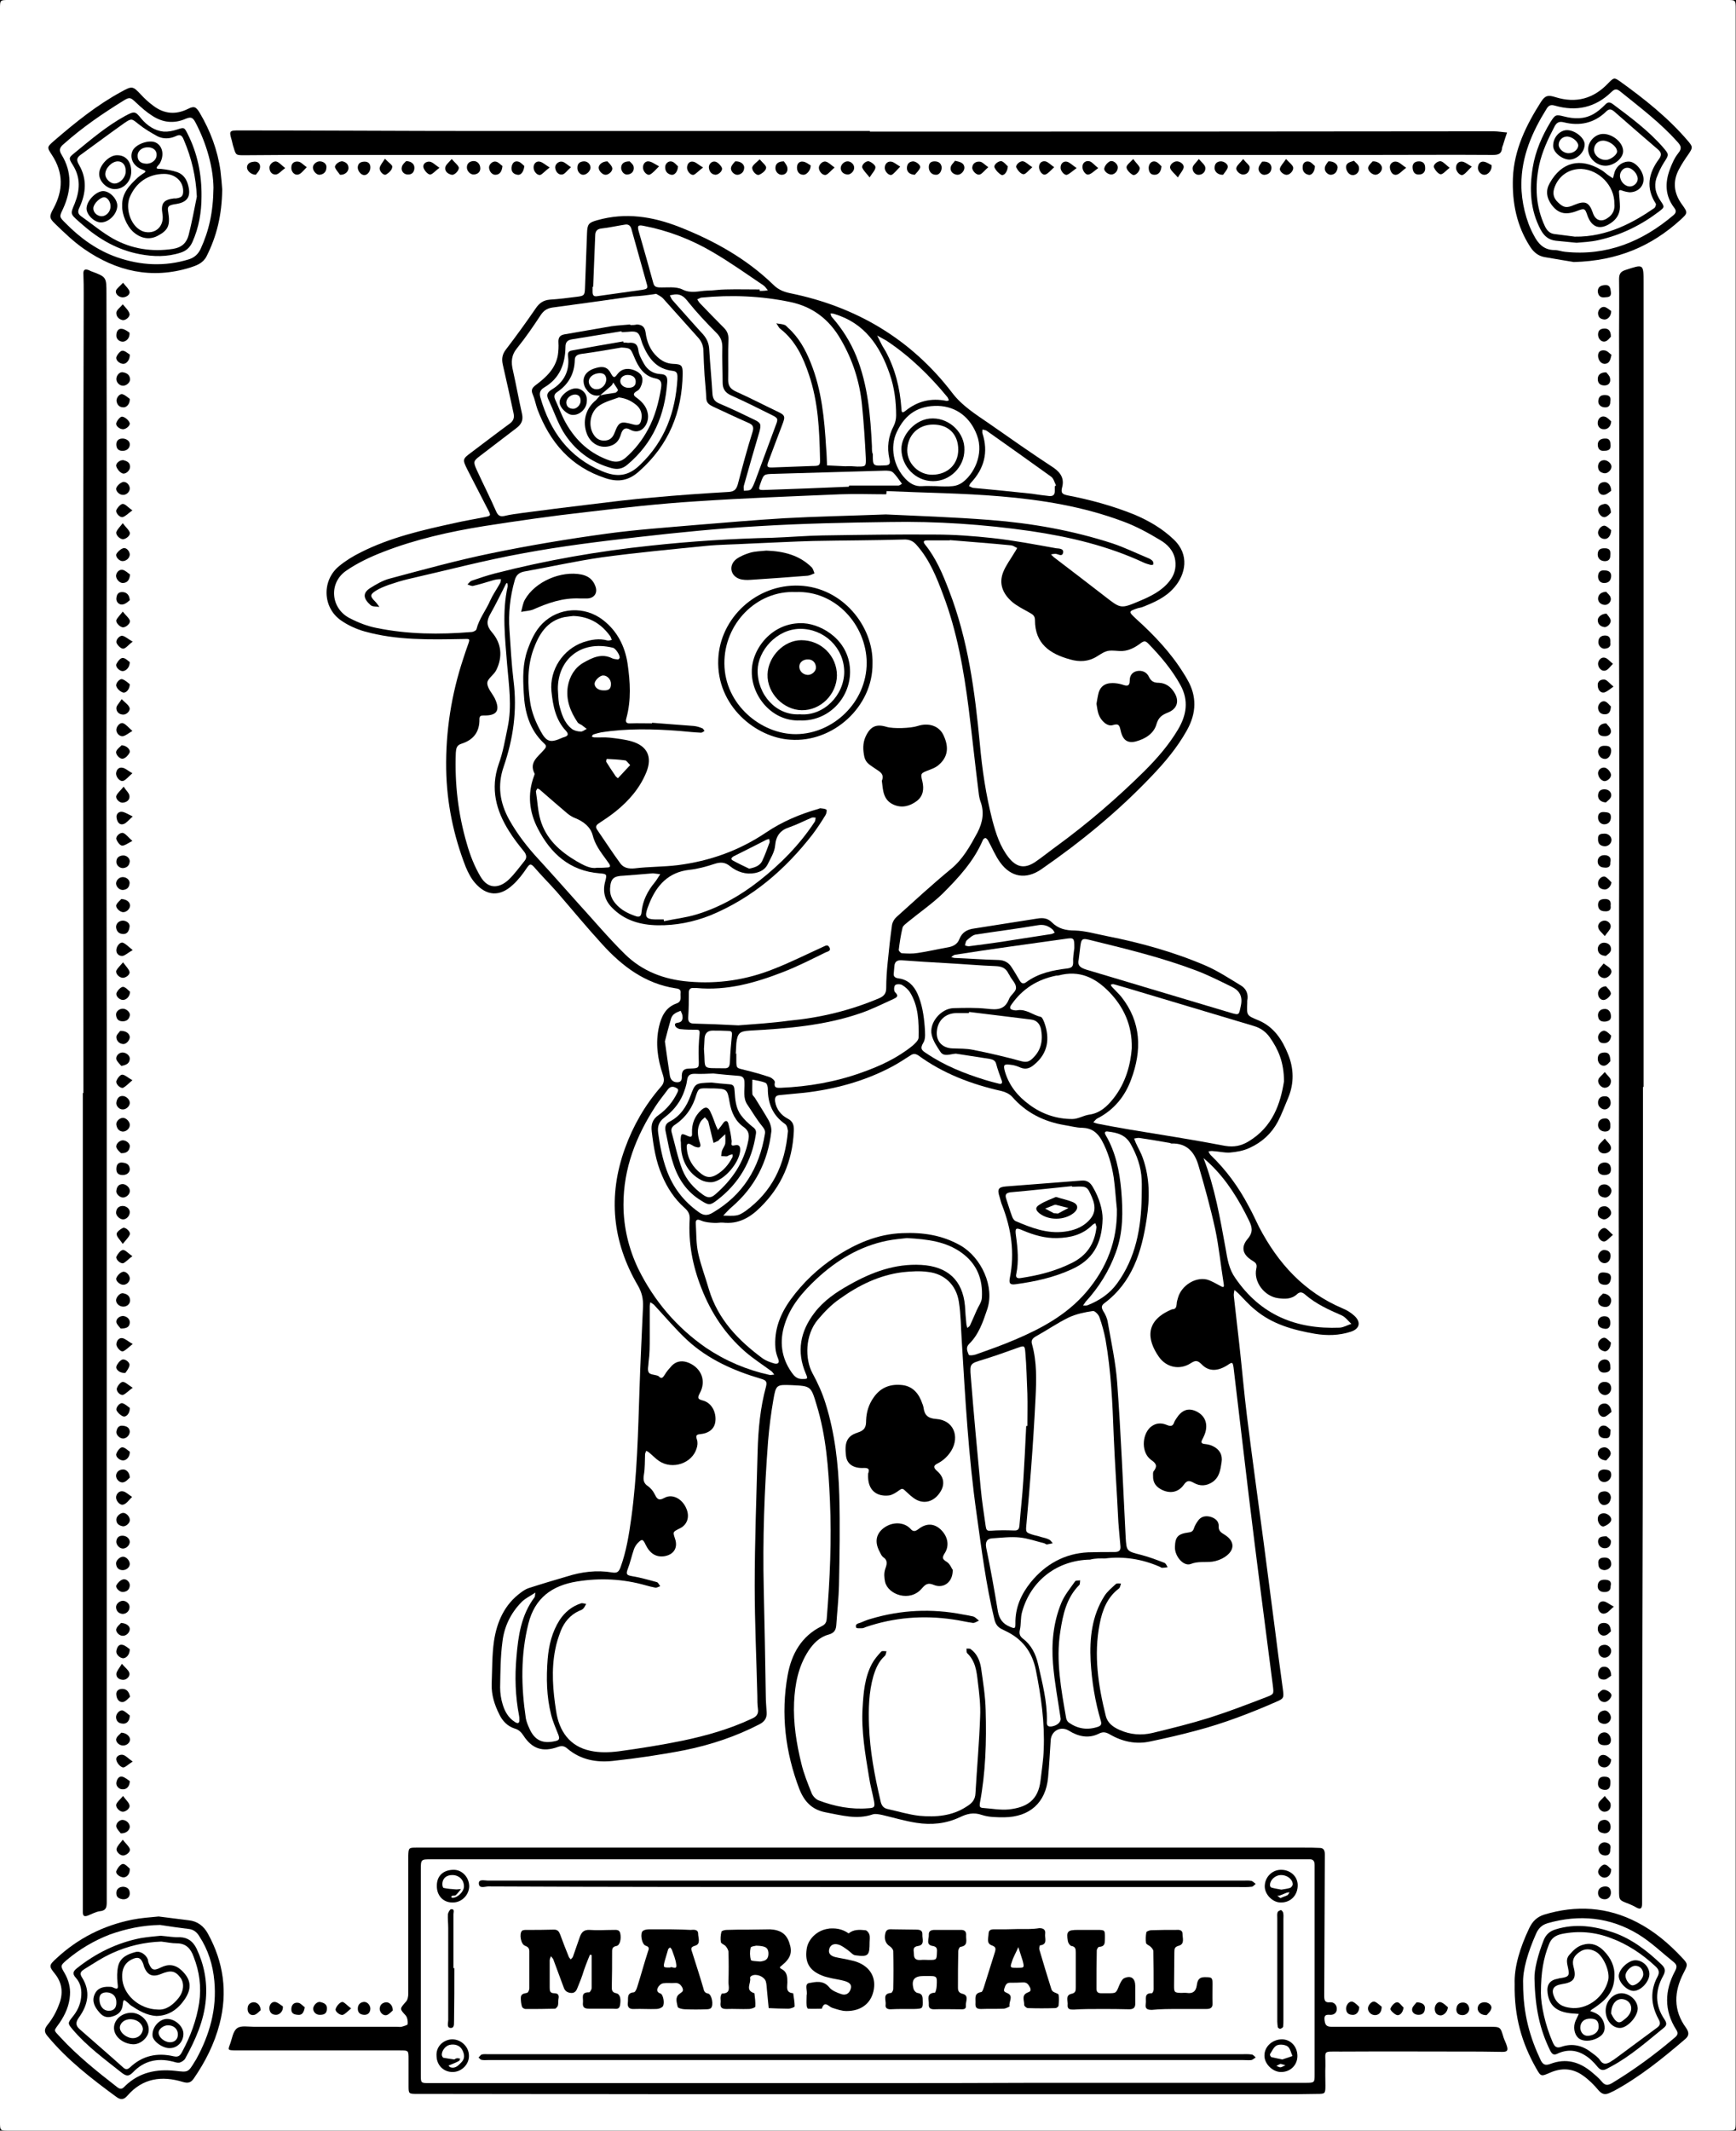 <?xml version="1.0" encoding="utf-8"?>
<!-- Generator: Adobe Illustrator 26.0.0, SVG Export Plug-In . SVG Version: 6.00 Build 0)  -->
<svg version="1.1" id="Capa_1" xmlns="http://www.w3.org/2000/svg" xmlns:xlink="http://www.w3.org/1999/xlink" x="0px" y="0px"
	 viewBox="0 0 595.3 730.2" style="enable-background:new 0 0 595.3 730.2;" xml:space="preserve">
<style type="text/css">
	.st0{fill:#FFFFFF;}
</style>
<g>
	<rect width="595.3" height="730.2"/>
	<path class="st0" d="M0,365.1C0,244.4,0,123.7,0,3c0-3,0-3,3-3c196.4,0,392.8,0,589.2,0c3,0,3,0,3,3c0,241.4,0,482.8,0,724.2
		c0,3,0,3-3,3c-196.4,0-392.8,0-589.2,0c-3,0-3,0-3-3C0,606.5,0,485.8,0,365.1z M261.9,544.6c-0.4-17,0.2-33.9,1.5-50.9
		c0.4-4.7,1-9.4,1.8-14c0.9-5.2,1.1-5.2,6.3-5c6.5,0.3,6.6,0.3,8.5,6.7c3.3,10.7,4.1,21.8,4.6,32.9c0.6,13.5,0,26.9-1.1,40.4
		c-0.1,1.3-0.5,2-1.7,2.6c-7,3.4-10.4,9.6-11.7,16.8c-2.4,13.3-0.8,26.4,4,39c1.7,4.3,4.3,7.1,9,8c5.4,1,10.7,2.6,16.2,0.7
		c0.9-0.3,2.2,0,3.2,0.2c3.9,0.9,7.8,2.1,11.8,2.7c5.1,0.8,10.1,0.3,14.8-1.9c2.5-1.2,4.7-1.8,7.6-0.8c2.4,0.8,5.1,0.8,7.7,0.8
		c8.7-0.1,14.2-5,15-13.6c0.4-4.2,0.6-8.5,0.9-12.8c0.2-3.2,3.4-5,6.2-3.3c3.2,2,6.7,2.8,10.2,1.1c1.5-0.8,2.5-0.6,3.9,0.2
		c4.3,2.5,9,3.5,13.9,2.4c5.3-1.1,10.5-2.3,15.7-3.7c9.5-2.5,18.6-6,27.5-9.9c2.6-1.1,2.6-1.4,2.2-4.4c-1-7.3-2-14.7-2.9-22
		c-1.2-9.5-2.5-18.9-3.7-28.4c-1.9-14.3-3.9-28.7-5.7-43.1c-1-8.1-1.7-16.3-2.6-24.4c-0.6-5.6-1.3-11.1-1.9-16.7
		c-0.1-0.7,0.1-1.4,0.2-2.1c0.5,0.4,1,0.8,1.5,1.3c1.8,1.8,3.5,3.8,5.5,5.4c5.9,5,13.1,7,20.6,8.3c4.2,0.7,8.3,0.6,12.3-0.7
		c3.1-1,3.6-3.3,1.2-5.5c-1.1-1-2.5-1.9-4-2.5c-13.2-5.6-22.1-15.4-28.6-27.8c-1.2-2.4-2.3-4.9-3.6-7.2c-3.4-6.5-7.7-12.4-13-17.5
		c-0.4-0.4-0.6-0.9-0.8-1.3c0.5-0.1,1.1-0.2,1.6-0.1c1.9,0.1,3.8,0.6,5.7,0.5c2.3-0.2,4.7-0.6,6.8-1.6c4.2-1.9,7.5-4.9,9.7-9
		c1.4-2.7,2.4-5.5,3.6-8.3c2-4.9,1.9-9.9-0.1-14.8c-2-5-4.9-9.4-10.1-11.6c-4.1-1.7-4.1-1.6-3.9-6c0-0.2,0-0.5,0-0.7
		c0.5-2.4-0.4-4.3-2.4-5.4c-3.8-2.3-7.6-4.8-11.7-6.6c-10.9-4.7-22.4-7.9-34.1-10.2c-3.6-0.7-7.3-1.8-10.9-1.9
		c-3.1,0-5.7-0.6-7.9-2.8c-1.5-1.5-3.1-1.6-5-1.3c-7.2,1.1-14.4,2.3-21.6,3.4c-2.4,0.3-4.2,1.3-5.1,3.6c-0.7,1.9-2.3,2.6-4.1,2.9
		c-3.4,0.6-6.8,1.4-10.2,1.9c-1.8,0.3-3.6,0.2-5.4,0.1c-0.4,0-1.2-0.9-1.1-1.2c0.3-2.5,0.7-5.1,1.3-7.6c0.2-0.7,1.1-1.3,1.8-1.9
		c4-3.3,8.3-6.2,12-9.8c5.4-5.4,10.6-11,13.7-18.2c0.1-0.4,0.6-0.8,0.9-0.8s0.7,0.5,0.9,0.8c1.4,2.5,2.5,5.3,4.2,7.6
		c3.7,5.1,8.9,5.9,14.1,2.3c13.6-9.4,26.4-19.9,37.8-31.9c4.6-4.8,8.8-9.8,12.1-15.7c3.3-5.9,3.5-11.7,0.1-17.5
		c-0.4-0.7-0.8-1.4-1.2-2c-4.4-7.1-10.1-13.1-16.3-18.7c-2.7-2.5-2.7-2.6,0.7-3.7c0.4-0.1,0.9-0.2,1.3-0.3c4.1-1.6,8.1-3.3,11.1-6.8
		c3.8-4.4,5.4-11.2-0.3-16.5c-3.9-3.7-8.4-6.3-13.3-8.4c-7.4-3-15.1-5.1-22.9-6.6c-1.8-0.4-2.5-0.7-2-2.7c0.8-2.9-0.3-5-2.9-6.8
		c-7.5-4.9-14.9-10.1-22.2-15.2c-4.5-3.1-9.2-6-12.6-10.5c-14.1-18.4-32.9-29.5-55.5-34.1c-2.4-0.5-4.2-1.3-5.8-2.9
		c-9.3-9-20.3-15.1-32.2-19.8c-9.2-3.6-18.5-5.1-28.3-2.3c-2.8,0.8-3.3,1.3-3.4,4.4c-0.2,6.3-0.5,12.6-0.7,18.9
		c-0.1,2.4-0.3,2.6-2.7,2.9c-3.1,0.4-6.2,0.8-9.4,1c-2.2,0.2-3.6,1.2-4.8,3c-3.3,4.8-6.7,9.5-10.3,14.2c-1.2,1.6-1.4,3.1-1,5
		c1.3,5.6,2.5,11.1,3.7,16.7c0.3,1.4,0.1,2.5-1.2,3.5c-4.4,3.2-8.8,6.6-13.2,9.9c-3.1,2.3-3.2,2.4-1.4,6c2.4,4.6,4.7,9.2,7.1,13.8
		c1,1.9,0.9,2-1.1,2.4c-3.5,0.7-7.1,1.3-10.6,2.1c-11,2.4-21.9,4.9-32,10c-2.6,1.3-5.1,2.8-7.4,4.7c-6,4.9-5.7,14.2,0.6,18.6
		c2.4,1.7,5.3,3,8.1,3.8c11.1,3.1,22.4,2.8,33.8,2.6c2.4-0.1,2.4-0.1,1.7,1.9c-0.6,1.6-1.1,3.2-1.6,4.7c-4.1,12.3-6.1,25-5.9,38
		c0.2,11.6,2.5,22.7,6.7,33.5c0.8,1.9,1.8,3.9,3.2,5.5c3.9,4.5,8.5,4.8,12.9,0.7c1.9-1.7,3.5-3.8,4.9-5.9c0.9-1.3,1.3-1.5,2.4-0.3
		c2.5,2.9,5.2,5.6,7.7,8.4c5.2,6,10.3,12.2,15.7,18.1c6.8,7.5,14.7,13.5,25.1,15.1c0.9,0.1,1.9,0.3,1.8,1.5c-0.2,1.3,0.6,3-1.4,3.7
		c-3.7,1.3-5.2,4.4-6,7.9c-1.3,5.6-0.5,11.2,1.3,16.5c0.5,1.6,0.6,2.8-0.7,4.2c-5.4,6.2-9.5,13.3-12.3,21.1
		c-5.9,16.3-4.3,32,4.4,46.9c1.4,2.4,1.9,4.6,1.8,7.3c-0.4,9.4-0.9,18.8-1.2,28.3c-0.5,14.7-0.8,29.4-2.8,44
		c-0.8,5.8-1.7,11.5-3.7,17c-0.6,1.6-1.2,2.1-2.9,1.8c-5.3-0.9-10.5-0.2-15.6,1.4c-4.4,1.3-8.8,2.6-13.1,4c-0.9,0.3-1.8,0.9-2.6,1.5
		c-5.6,4.1-8.2,10-9.2,16.6c-0.7,4.9-0.6,9.8-0.8,14.8c-0.1,3.7,1,7.1,2.6,10.3c1.1,2.3,2.8,4.1,5.3,4.9c1.4,0.4,2.2,1.2,3,2.4
		c2.9,4.5,6.6,5.8,11.8,3.9c1.4-0.5,2.3-0.3,3.3,0.6c4.5,3.8,9.9,4.8,15.5,4.2c8.3-0.9,16.5-2.1,24.7-3.7c8.9-1.8,17.6-4.7,25.7-8.9
		c1.7-0.9,2.5-2.1,2.4-4s-0.3-3.8-0.3-5.7C262.4,569.1,262.2,556.9,261.9,544.6z M563.4,372.5c0.1,0,0.1,0,0.2,0c0-33,0-66.1,0-99.1
		c0-58.9,0-117.8,0-176.6c0-6.4,0-6.3-6.1-4.3c-1.6,0.5-2.3,1.2-2.3,3.1c0.1,6.4,0,12.8,0,19.2c0,18.7,0.1,37.5,0.1,56.2
		c0,16.4-0.1,32.8-0.1,49.2c0,16.7,0.1,33.5,0.1,50.2c0,13.5-0.1,27-0.1,40.4c0,19.1,0,38.2,0,57.3c0,15.5-0.1,31-0.1,46.5
		c0,26.7,0.1,53.4,0.1,80.2c0,25.3,0,50.5,0,75.8c0,25.7,0,51.4,0,77.2c0,3.4,0,3.4,3.2,4.6c0.9,0.4,1.9,0.8,2.7,1.3
		c1.6,0.9,2,0.2,2-1.3c0-2.9,0-5.8,0-8.8c0-27.2,0.1-54.4,0.1-81.6C563.4,498.8,563.4,435.7,563.4,372.5z M28.6,374.6
		c-0.1,0-0.1,0-0.2,0c0,7.9,0,15.7,0,23.6c0,32,0,64,0,96.1c0,51.7,0,103.4,0,155c0,2,0,4,0,6.1c0,1.3,0.6,1.5,1.7,1.1
		c1.3-0.5,2.7-1.3,4.1-1.5c2.1-0.2,2.4-1.2,2.4-3.1c0-24.4,0-48.7,0-73.1c0-42.2,0-84.5,0-126.7c0-33.4,0-66.7,0-100.1
		c0-26.6-0.1-53.2-0.1-79.9c0-27.1,0.1-54.1,0.1-81.2c0-30.1,0-60.2-0.1-90.3c0-5.7,0-5.7-5.4-7.7c-0.2-0.1-0.4-0.2-0.6-0.3
		c-1.6-0.6-2,0-1.9,1.5c0.1,2.2,0.1,4.5,0.1,6.7c-0.1,44.3-0.2,88.5-0.2,132.8C28.5,280.7,28.6,327.6,28.6,374.6z M297.6,717.7
		c47.2,0,94.5,0,141.7,0c4.1,0,8.3,0,12.5-0.1c2.6,0,2.7-0.1,2.7-2.9c0-2.2-0.1-4.5,0-6.7c0.1-5.4-1.2-4.9,5.1-4.9
		c16.1-0.1,32.2,0,48.2,0c2.5,0,4.9,0.1,7.4,0.1c1.7,0,2-0.5,1.5-2.1c-0.3-1-0.8-1.9-1.1-2.8c-1.1-3.7-1-3.7-5-3.7c-18,0-36,0-54,0
		c-1.8,0-2.2-0.7-2.4-2.3c-0.2-1.7,0.5-1.9,1.9-1.8c1.4,0.1,2.3-0.8,2.3-1.9c0.1-1.3-0.8-2.5-2.3-2.4c-1.8,0.2-2-0.7-2-2.2
		c0.1-16.2,0.1-32.3,0.2-48.5c0-1.5-0.5-2.2-1.8-2.2c-1.8-0.1-3.6-0.1-5.4-0.1c-97.3,0-194.5,0-291.8,0c-4.2,0-8.3,0-12.5,0
		c-2.7,0-2.7,0.1-2.8,2.9c0,0.7,0,1.3,0,2c0,15.1,0,30.1,0,45.2c0,0.9-0.2,2.1-0.8,2.7c-2.2,2.5-2.2,2.4-0.1,4.7
		c0.6,0.7,0.8,2,0.7,3c0,0.3-1.4,0.7-2.1,0.9c-0.5,0.1-1.1,0-1.7,0c-16.3,0-32.6,0-48.9,0c-2,0-4.5-0.5-5.8,0.5
		c-1.4,1-1.7,3.5-2.4,5.4c-0.8,2.1-0.8,2.1,1.6,2.2c0.3,0,0.7,0,1,0c18.6,0,37.1,0,55.7,0c2.9,0,2.9,0,2.9,3s0,6.1,0,9.1
		c0,2.7,0,2.8,2.8,2.8c2,0,4,0,6.1,0C198.7,717.7,248.1,717.7,297.6,717.7z M298.3,45.1c0-0.1,0-0.1,0-0.2c-44.3,0-88.6,0-132.9,0
		c-27.8,0-55.5-0.2-83.3-0.2c-3.5,0-3.6,0.1-2.6,3.5c0.2,0.7,0.3,1.5,0.6,2.3c0.8,2.7,0.8,2.7,3.7,2.7c5.1,0,10.1-0.1,15.2-0.1
		c57,0,114,0,171,0c66.8,0,133.6,0,200.4,0c13.8,0,27.7-0.1,41.5,0c2,0,3-0.4,3.2-2.4c0-0.4,0.3-0.8,0.4-1.3c0.4-1.3,0.8-2.6,1.3-4
		c-1.5-0.1-3.1-0.4-4.6-0.4C440.9,45.1,369.6,45.1,298.3,45.1z M76.2,64.9c-0.1-1.5-0.3-3.9-0.6-6.4c-1-7.1-3.5-13.7-7.1-19.8
		c-1.3-2.2-2-2.4-4-1.4c-4.2,2.1-8.2,1.8-12-1.1c-1.5-1.1-2.9-2.4-4.2-3.8c-2.7-2.9-3-3-6.6-1C33.2,36,25.8,42,18.6,48.2
		c-2.5,2.2-2.6,2.2-0.8,4.9c4,6.1,3.9,12.2,0.5,18.4c-1.4,2.6-1.5,3.2,0.6,5.2c3.1,3,6.3,6.1,9.9,8.6C39.9,93,52,95.8,65.2,91.7
		c2.2-0.7,4.4-1.5,5.6-3.8C74.3,81,76.1,73.7,76.2,64.9z M54.4,656.8c-3.1,0.3-6.1,0.5-9.1,1.1c-9.9,2-18.6,6.4-26,13.3
		c-2.5,2.3-2.6,2.6-0.5,5.2c2.6,3.2,2.9,6.8,1.5,10.4c-0.9,2.5-2.2,4.9-3.9,7c-1.3,1.6-1.3,2.6-0.1,4c6.8,8.2,15.1,14.6,23.7,20.9
		c1.4,1,2.5,0.9,3.7-0.5c5.2-6,11.8-6.9,19-4.7c1.7,0.5,2.7,0.3,3.7-1.1c4-5.8,7.1-11.9,8.9-18.8c2.8-10.8,1.4-21.1-4-30.9
		c-1.4-2.6-3.6-4.3-6.6-4.6C61.3,657.7,57.8,657.2,54.4,656.8z M519.4,679.9c-0.2,11.3,2.5,20.3,7.3,28.8c1.7,3,1.7,3,4.9,1.6
		c3.9-1.7,7.7-1.5,11.2,1c2,1.4,3.8,3.2,5.3,5c1.2,1.4,2.2,1.7,3.8,1c0.5-0.2,1-0.5,1.5-0.7c8.9-4.8,16.8-11.2,24.5-17.8
		c1.4-1.2,1.3-2.3,0.3-3.8c-4.5-6.1-4.2-12.5-0.8-19c1.4-2.7,1.5-2.9-0.7-5.2c-4.5-4.8-9.5-9-15.3-12c-10.2-5.3-20.9-6-32-2.6
		c-2.4,0.8-3.9,2.3-5,4.6C521.2,667.5,519.2,674.2,519.4,679.9z M539.7,89.8c15.1-0.4,26.7-5.5,36.6-14.5c2.5-2.3,2.5-2.4,0.5-5.2
		c-2.8-3.8-3.3-7.8-1.1-12c1-1.9,2.2-3.7,3.4-5.4c1.4-2.1,1.4-2.4-0.2-4.3c-6.8-8-15-14.5-23.5-20.6c-1.9-1.3-2-1.2-3.9,0.7
		c-5,5.3-11,7-18.1,4.8c-2.5-0.8-3.5-0.6-4.9,1.5c-5.1,8-9.3,16.4-9.7,26.2c-0.3,8.5,1.3,16.5,6,23.7c1.2,1.8,2.7,3,4.8,3.4
		C533.5,88.8,537.4,89.4,539.7,89.8z M42.2,315.5c-1.3,0-2.4,0.9-2.4,2.2c0.1,1.4,0.9,2.3,2.3,2.4c1.6,0.1,2.1-1.1,2.3-2.3
		C44.7,316.6,43.6,315.6,42.2,315.5z M45.3,513c-1.4-0.9-2.1-1.7-3.1-1.9c-1.3-0.3-2.4,0.9-2.4,2.1c0,1.3,1.5,2.9,2.6,2.4
		C43.4,515.3,44.1,514.2,45.3,513z M42.3,447.8c1.4,0,2.4-1.1,2.3-2.3c-0.1-1.5-1.2-2.1-2.5-2.3c-1-0.1-2.3,1.4-2.3,2.4
		C39.8,446.8,41,447.8,42.3,447.8z M470.7,55.3c-0.4,0.5-1.3,1.2-1.5,2c-0.3,1.2,1.3,2.6,2.5,2.6c1.2-0.1,2.3-1.3,2.2-2.5
		C473.7,56.3,472.5,55.2,470.7,55.3z M260.5,54.6c-1.1,1.1-2.1,1.7-2.5,2.6c-0.4,1.1,1.3,3.1,2.3,2.7c1-0.4,2.3-1.4,2.4-2.3
		C262.9,56.8,261.5,55.8,260.5,54.6z M327.5,55.1c-0.5,0.7-1.4,1.4-1.5,2.3c-0.2,1.4,0.8,2.3,2.2,2.5c1.3,0.1,2.6-1.3,2.5-2.6
		C330.5,55.8,329.3,55.5,327.5,55.1z M403.9,60.8c0.9-1.5,1.8-2.4,2-3.4c0.2-1.1-1.3-2.2-2.5-2.1c-1.2,0.1-2.5,1.4-2.1,2.4
		C401.7,58.7,402.7,59.4,403.9,60.8z M419.4,59.9c0.4-0.6,1.3-1.5,1.6-2.5c0.3-1-1.2-2.2-2.5-2.1c-1.3,0.1-2,0.9-2,2.2
		C416.4,58.7,417.6,60,419.4,59.9z M105.2,57.3c-1.3-0.9-2-1.8-2.9-1.9c-1.2-0.2-2.4,0.4-2.4,2c-0.1,1.4,1.1,2.8,2.4,2.4
		C103.2,59.6,104,58.5,105.2,57.3z M455.5,55.3c-0.3,0.5-1.1,1.3-1.2,2.2c-0.2,1.3,1.1,2.5,2.2,2.4c1.5-0.2,2-1.2,2.2-2.5
		C458.7,56.3,457.4,55.2,455.5,55.3z M511.5,56.6c-0.7-0.3-1.7-1.1-2.8-1.2c-1.2-0.1-1.9,0.9-1.9,2.2c0,1.2,1.2,2.4,2.3,2.3
		C510.3,59.9,511.7,58.3,511.5,56.6z M44.6,196.9c-0.7-0.5-1.6-1.4-2.5-1.6c-1.1-0.2-2.1,0.6-2.3,1.9c-0.1,1.2,1.2,2.7,2.4,2.6
		C43.6,199.7,44.4,198.9,44.6,196.9z M553.3,235.3c-1.4-1.1-2.2-2.3-3.1-2.4c-1.1-0.1-2.5,0.4-2.3,2.2c0.1,1.4,1,2.5,2.3,2.2
		C551.1,237,551.9,236.3,553.3,235.3z M139.3,55.2c-0.4,0.4-1.3,1.1-1.5,2c-0.4,1.5,0.8,2.7,2.2,2.6c1.4,0,2-0.9,2.1-2.1
		C142.2,56.4,141.3,55.3,139.3,55.2z M45.4,265c-1.6-0.9-2.5-1.8-3.5-1.9c-1.2-0.2-2,0.7-2.1,2c0,1.3,1.4,2.9,2.5,2.5
		C43.3,267.2,44,266.2,45.4,265z M44.5,415.4c0-1.2-1.3-2.2-2.6-2.1s-2,0.9-2.1,2.2c-0.1,1.1,1.3,2.4,2.4,2.4
		C43.4,417.9,44.5,416.7,44.5,415.4z M44.5,506.4c0-1.7-1.2-2.9-2.4-2.8s-2.1,0.7-2.3,2c-0.1,1.3,1.2,2.7,2.5,2.4
		C43.3,507.8,44,506.8,44.5,506.4z M552.4,513.3c0-1.3-1-2.3-2.3-2.2c-1.2,0.1-2.1,0.5-2.1,2s1,2.8,2.2,2.7
		C551.7,515.6,552.2,514.6,552.4,513.3z M44.5,587.9c-0.6-0.4-1.4-1.3-2.4-1.7c-1.1-0.3-2.4,1.2-2.3,2.4c0.1,1.3,0.9,2,2.2,2.1
		C43.4,590.9,44.5,589.8,44.5,587.9z M188.5,57.4c-1.5-0.9-2.4-1.8-3.4-2c-1.3-0.3-2.3,0.9-2.1,2.3c0.1,1.2,1.4,2.6,2.4,2.2
		C186.2,59.5,187,58.5,188.5,57.4z M112.1,688.4c0.1-1.6-1.1-2-2.3-2.3c-1.1-0.2-2.4,1.2-2.4,2.3c0,1.2,1.1,2.2,2.4,2.1
		C111.2,690.5,112.1,690,112.1,688.4z M473.8,687.7c-0.6-0.4-1.4-1.3-2.4-1.7c-1-0.3-2.3,1.2-2.3,2.3c0,1.2,1.1,2.3,2.4,2.3
		S473.8,689.7,473.8,687.7z M241.1,57.4c-1.6-0.9-2.5-1.9-3.5-2c-1.2-0.2-2,0.8-2,2.1c0,1.2,1.3,2.7,2.3,2.4
		C238.8,59.5,239.6,58.5,241.1,57.4z M322.9,57.2c-0.2-1.2-1-1.9-2.4-1.9c-1.3,0-2,0.6-2,2c0,1.5,1,2.6,2.4,2.6
		C322,60,323,58.8,322.9,57.2z M338.9,57.3c-1.3-0.9-2.1-1.9-3-1.9c-1.1-0.1-2.4,0.5-2.5,2c-0.1,1.1,1.5,2.8,2.6,2.4
		C336.9,59.5,337.6,58.4,338.9,57.3z M41.4,628.3c1.8,0.1,3-1,3.1-2.2c0-1.2-1.1-2.3-2.4-2.4c-1.1-0.1-2.5,1.2-2.2,2.4
		C40.2,627.1,41.1,627.8,41.4,628.3z M552.6,121.6c-0.6-0.4-1.4-1.4-2.3-1.5c-1.1-0.2-2.3,0.2-2.3,1.8c0,1.5,1,2.8,2.3,2.8
		C551.9,124.6,552.2,123.4,552.6,121.6z M109.8,55.3c-1.2-0.1-2.5,1-2.5,2.1c0,1.2,1.2,2.5,2.2,2.5c1.3-0.1,2.3-0.8,2.4-2.2
		C112.2,56.4,111.2,55.4,109.8,55.3z M116.6,59.9c1.7,0.1,2.9-1.1,2.9-2.3c0-1.3-0.8-2-2-2.3c-1.1-0.2-2.9,1.2-2.6,2.1
		C115.3,58.4,116.2,59.3,116.6,59.9z M44.5,536c0-1.2-1.2-2.5-2.3-2.5s-2.5,1.3-2.4,2.4c0.1,1.2,0.7,2.1,2.1,2.2
		C43.2,538.2,44.5,537.2,44.5,536z M132,54.4c-0.9,1.4-1.6,2.2-1.8,3.1c-0.2,1.2,1.4,2.8,2.2,2.3c0.9-0.5,2.1-1.6,2.1-2.6
		C134.7,56.6,133.2,55.7,132,54.4z M150.7,57.5c-1.5-1-2.4-2-3.4-2.1c-1.1-0.1-2.4,0.7-2.1,2c0.3,1,1.4,2.3,2.2,2.4
		C148.2,59.9,149.2,58.6,150.7,57.5z M154.9,54.5c-1,1.2-2.1,2-2.2,2.9c-0.2,1.3,0.8,2.2,2.2,2.5c1,0.2,2.7-1.6,2.4-2.6
		C156.9,56.4,156,55.8,154.9,54.5z M45.4,250.5c-1.4-1.2-2.1-2.2-3.1-2.6c-1-0.5-2.3,0.9-2.4,2.1c-0.1,1.2,1.1,2.5,2.3,2.3
		C43.1,252.1,43.9,251.4,45.4,250.5z M172.3,56.9c-0.6-0.4-1.3-1.3-2.2-1.5c-1.2-0.3-2.5,1-2.4,2.1c0.1,1.3,1.1,2.5,2.3,2.4
		C171.4,59.8,172.1,58.8,172.3,56.9z M42.3,646.6c-1.5,0-2.5,0.9-2.4,2.3c0,1.4,1,1.8,2.2,2c1.4,0.1,2.4-0.7,2.4-2
		C44.5,647.2,43.4,646.7,42.3,646.6z M232.5,57c-0.5-0.4-1.1-1.3-2-1.6c-1.2-0.4-2.4,0.6-2.4,1.9c0,1.4,0.7,2.3,2.1,2.6
		C231.3,60.1,232.4,58.9,232.5,57z M245.4,59.9c1.2-0.1,2.6-1.5,2.1-2.5c-0.4-0.8-1.4-1.8-2.2-2c-1.3-0.3-2.4,1-2.2,2.2
		C243.3,59,244.1,59.8,245.4,59.9z M44.5,640.4c-0.6-0.5-1.6-1.7-2.4-1.6c-0.8,0.1-1.8,1.4-2.2,2.4c-0.4,0.9,1.1,2.1,2.4,2.2
		C43.5,643.4,44.6,642.3,44.5,640.4z M42.3,157.7c-1.3-0.1-2.8,1.2-2.4,2.2c0.3,0.9,1.1,1.9,2,2.3c1.1,0.5,2.7-0.9,2.7-2.2
		C44.6,158.4,43.4,158,42.3,157.7z M42.3,300.6c-1.3-0.1-2.4,0.9-2.5,2.1c0,1.2,1.1,2.3,2.3,2.3c1.3-0.1,2.1-0.7,2.3-2
		C44.7,301.8,43.6,300.7,42.3,300.6z M41.7,239.6c-0.8,1.4-1.8,2.2-1.8,3.1c0,1.2,0.9,2.2,2.4,2.2c1.2,0,2.5-1.4,2.1-2.4
		C44,241.5,42.9,240.8,41.7,239.6z M290.5,55.3c-1.2,0.1-2.3,1.3-2.2,2.5c0.2,1.3,1.1,1.9,2.3,2c1.1,0.1,2.4-1.2,2.3-2.4
		C292.9,56.3,291.7,55.2,290.5,55.3z M550.7,327.6c0.4-0.4,1.5-1,1.7-1.9c0.2-1.2-0.4-2.4-2-2.6c-1.3-0.2-2.4,0.7-2.5,2
		C547.9,326.5,548.7,327.5,550.7,327.6z M369.2,57.6c-1.5-1-2.4-2-3.4-2.2c-1.2-0.2-2.1,0.7-2.1,2c-0.1,1.1,1.3,2.8,2.2,2.5
		C366.9,59.5,367.8,58.6,369.2,57.6z M548,475.8c0.1,1.2,1.2,2.3,2.4,2.3s2.2-1.2,2.1-2.5c-0.1-1.3-1-2-2.2-2
		C548.9,473.5,547.9,474.6,548,475.8z M41.6,593.8c-0.4,0.5-1.4,1.1-1.7,2c-0.4,1,0.8,2.3,2.1,2.4c1.3,0.1,2.5-0.8,2.6-2
		C44.6,595.1,43.4,593.9,41.6,593.8z M42.2,548.6c-1.2,0-2.5,1.1-2.4,2.3s0.8,2,2.1,2.2c1.3,0.1,2.4-0.9,2.5-2.1
		C44.6,549.8,43.5,548.7,42.2,548.6z M376.6,57.6c-1.3-1-2-2-2.9-2.3c-1-0.3-2.3,0.1-2.5,1.6c-0.2,1.3,1,3.2,2.1,2.9
		C374.3,59.6,375.2,58.6,376.6,57.6z M411.1,54.5c-1,1.3-1.9,2-2.1,2.8c-0.3,1.5,1,2.8,2.3,2.6c1.5-0.2,2.2-1.4,2-2.6
		C413.1,56.4,412.1,55.7,411.1,54.5z M552.6,483.9c-0.1-1.8-1.3-3-2.4-2.9c-1.4,0-2.3,1-2.2,2.4s1.2,2.5,2.4,2.1
		C551.3,485.1,552,484.3,552.6,483.9z M432.8,55.4c-0.3,0.5-1.1,1.3-1.2,2.2c-0.2,1.3,1.1,2.5,2.2,2.3c1.3-0.2,2.2-0.9,2.2-2.5
		C435.9,56.1,434.8,55.2,432.8,55.4z M44.5,438c-0.1-1.1-1.4-2.5-2.5-2.1c-0.9,0.3-1.8,1.3-2.1,2.1c-0.4,0.9,1.2,2.3,2.3,2.3
		C43.4,440.4,44.6,439.2,44.5,438z M42.1,545.6c1.4-0.1,2.3-0.8,2.4-2.2c0.1-1.2-1.2-2.5-2.4-2.1c-0.9,0.3-1.8,1.2-2.2,2
		C39.5,544.2,41,545.6,42.1,545.6z M552.5,574.3c0-2-1.1-3.2-2.5-3.1c-1.2,0-2,1.1-2,2.6c0,1.6,1.3,1.9,2.3,1.8
		C551.1,575.5,551.9,574.6,552.5,574.3z M552.3,625.9c-0.1-1.4-1.1-2.4-2.4-2.2c-1.5,0.2-2,1.2-2,2.6c0,1.5,1.1,1.8,2.2,2
		C551.5,628.4,552.4,627.3,552.3,625.9z M549.7,443.3c-0.4,0.5-1.4,1.1-1.6,2c-0.4,1.5,0.6,2.5,2.2,2.6c1.4,0.1,2-0.8,2.2-2
		C552.6,444.6,551.5,443.4,549.7,443.3z M550.3,367.4c-1,1.2-2,1.8-2.2,2.6c-0.4,1.3,1,2.8,2.2,2.8c1.6-0.1,2.2-1.4,2.1-2.5
		C552.3,369.4,551.3,368.7,550.3,367.4z M550.7,275c0.5-0.5,1.7-1.3,1.8-2.2c0.2-1.2-0.8-2.3-2.3-2.3c-1.3,0-2.1,0.6-2.2,2
		C547.9,273.8,548.8,274.9,550.7,275z M44.5,497.5c-0.7-0.4-1.6-1.5-2.6-1.5c-0.7,0-1.7,1.3-2,2.2c-0.4,1,1.1,2.3,2.3,2.3
		S44.6,499.2,44.5,497.5z M441,54.5c-0.9,1.4-1.9,2.3-2.1,3.3s1.5,2.3,2.5,2.1c1.1-0.1,2.4-1.7,2-2.7
		C443.1,56.4,442.1,55.7,441,54.5z M488.7,57.5c0-1.5-0.8-2.2-2.1-2.2c-1.5,0-2.3,0.8-2.2,2.2c0.1,1.4,0.7,2.4,2.2,2.3
		C488.1,59.8,488.8,58.8,488.7,57.5z M504.7,57.1c-1.4-0.8-2.2-1.5-3.2-1.7c-1.4-0.2-2.3,0.9-2.2,2.3c0.1,1.2,1.5,2.7,2.4,2.2
		C502.7,59.4,503.4,58.3,504.7,57.1z M550.4,380.2c1.2-0.1,2.1-1.3,1.9-2.6c-0.2-1.3-0.9-2-2.2-1.9c-1.5,0.1-2.2,1-2.1,2.4
		C548,379.2,549.3,380.3,550.4,380.2z M42.2,383.1c-1.2,0-2.5,1.2-2.3,2.4c0.2,1.1,0.7,2.1,2.1,2.3c1.2,0.1,2.5-1,2.5-2.2
		C44.6,384.5,43.3,383.1,42.2,383.1z M45.5,460.6c-1.6-0.9-2.5-1.8-3.5-2c-1.2-0.2-2,0.8-2.1,2.1c0,1,1.5,2.7,2.3,2.4
		C43.2,462.7,44,461.8,45.5,460.6z M41.7,255.4c-0.4,0.5-1.4,1.1-1.8,2c-0.5,1,1.2,2.9,2.3,2.6c0.9-0.2,1.8-1.2,2.2-2
		C44.9,257,43.5,255.5,41.7,255.4z M87.7,59.9c0.4-0.5,1.2-1.3,1.4-2.1c0.4-1.5-0.5-2.5-1.9-2.4c-1.1,0.1-2.3,0.4-2.5,1.8
		C84.6,58.4,85.9,59.8,87.7,59.9z M97.8,57.6c-1.3-1-2-1.9-2.9-2.2c-1.1-0.4-2.5,0.9-2.5,2c0,1.5,0.9,2.5,2.2,2.4
		C95.6,59.7,96.4,58.6,97.8,57.6z M497.1,57.5c-1.3-1-2-1.9-2.9-2.2c-1.1-0.3-2.8,1.1-2.5,2c0.4,1,1.4,2.2,2.2,2.4
		C494.7,59.9,495.7,58.6,497.1,57.5z M164.7,57.7c0-1.5-1.1-2.6-2.4-2.5c-1.2,0.1-2.1,0.7-2.2,2c-0.1,1.4,1.2,2.7,2.4,2.6
		C164,59.7,164.7,58.8,164.7,57.7z M179.8,56.9c-0.5-0.4-1.1-1.2-2-1.5c-1.4-0.4-2.2,0.5-2.4,2c-0.1,1.5,0.7,2.3,2.1,2.5
		C178.6,60.1,179.6,58.9,179.8,56.9z M195.8,57.3c-1.4-0.9-2.2-1.8-3.1-1.9c-1.3-0.2-2.5,1.1-2.3,2.2c0.2,1.4,1.2,2.4,2.4,2.2
		C193.7,59.7,194.5,58.4,195.8,57.3z M200.1,59.9c1.2-0.1,2.3-1.3,2.4-2.4c0-1.3-1.1-2.3-2.4-2.2c-1.2,0.1-2.1,0.7-2.1,2.1
		C197.9,58.8,199,60,200.1,59.9z M464.3,55.1c-1.6,0.5-2.9,0.8-2.7,2.5c0.2,1.4,1.3,2.6,2.6,2.4c1.5-0.3,2-1.6,1.8-2.7
		C465.9,56.4,464.8,55.7,464.3,55.1z M426.3,54.5c-1,1.3-2,2-2.3,2.9c-0.4,1.1,1.3,2.6,2.5,2.4c1.5-0.1,2.1-1.5,2-2.6
		C428.4,56.5,427.3,55.8,426.3,54.5z M388.6,54.5c-1.1,1.2-2.4,2.1-2.3,2.9c0.1,0.9,1.2,2,2.1,2.5c1,0.5,2.7-1.4,2.4-2.5
		C390.4,56.5,389.5,55.8,388.6,54.5z M381.2,59.8c1.2-0.1,2.2-1.3,2.1-2.6c-0.1-1.1-1.6-2.4-2.7-1.9c-0.8,0.4-1.7,1.4-1.9,2.3
		C378.4,58.7,380.1,59.9,381.2,59.8z M44.6,339.9c-0.6-0.5-1.5-1.6-2.4-1.7c-0.7,0-1.8,1.1-2.2,2c-0.5,1,0.8,2.4,2.1,2.5
		C43.2,342.7,44.5,341.7,44.6,339.9z M509.8,690.6c0.4-0.5,1.4-1.3,1.6-2.3c0.3-1.1-1.1-2.2-2.5-2.1c-1.3,0.1-2.1,0.8-2.2,2.1
		C506.7,689.5,507.9,690.7,509.8,690.6z M552.4,348c-0.1-1.4-1-2.4-2.4-2.2c-1.3,0.1-2.2,1.1-2,2.5c0.2,1.6,1.3,1.9,2.6,1.8
		C551.6,349.9,552.6,349.6,552.4,348z M354,57.3c-1.4-0.9-2.2-1.8-3.1-2c-1.1-0.3-2.8,1.3-2.4,2.1c0.5,1,1.5,2.2,2.4,2.3
		C351.7,59.8,352.6,58.5,354,57.3z M44.5,295.1c-0.1-1.2-1.3-2.1-2.6-1.9s-2,0.9-2,2.2c0,1.2,1.2,2.2,2.4,2.1
		C43.8,297.3,44.4,296.4,44.5,295.1z M548,287.4c-0.1,1.5,0.5,2.4,2,2.6c1.3,0.2,2.5-0.8,2.6-2s-1-2.3-2.3-2.3
		C549.1,285.7,547.9,285.8,548,287.4z M41.2,353.3c-0.3,0.5-1.3,1.3-1.3,2.1c0,1.2,0.9,2.3,2.3,2.4c1.1,0.1,2.3-1.3,2.3-2.4
		C44.4,354.2,43.2,353.2,41.2,353.3z M45.4,288.2c-1.4-1.2-2.1-2.3-3.1-2.7c-1-0.4-2.7,1.1-2.4,2.1c0.3,0.9,1.2,2.1,1.9,2.2
		C42.7,289.9,43.8,289,45.4,288.2z M345.6,57c-0.5-0.4-1.1-1.3-2-1.7c-1-0.4-2.9,1.1-2.6,2c0.4,1,1.3,2,2.3,2.6
		C344.2,60.4,345.5,59,345.6,57z M41.6,365.3c1.8-0.3,2.8-0.9,2.9-2.4c0.1-1.1-1.2-2.2-2.5-2.2c-1.2,0-2.4,1.2-2.1,2.4
		C40.3,364,41.1,364.7,41.6,365.3z M286.2,57.4c-1.3-0.9-2.1-1.8-3-2c-1.1-0.3-2.4,1-2.4,2.1c0,1.3,1.4,2.8,2.5,2.4
		C284.2,59.5,284.9,58.5,286.2,57.4z M552.2,363.7c0-1.9-0.3-2.9-1.8-3c-1.4,0-2.4,0.4-2.5,2c-0.1,1.4,1,2.8,2.4,2.5
		C551.2,365,551.9,364,552.2,363.7z M278,56.7c-0.7-0.4-1.6-1.2-2.6-1.3c-1.2-0.2-2.1,0.6-2.1,2c0,1.3,0.6,2.4,2.1,2.5
		C276.5,60,278,58.5,278,56.7z M45.4,370.2c-1.6-0.9-2.6-1.9-3.5-1.9c-0.7,0-1.7,1.3-2,2.2c-0.3,1,1.4,2.6,2.3,2.3
		C43.2,372.3,44,371.4,45.4,370.2z M42.4,269.6c-1.1,1.4-2.1,2.1-2.5,3.1s1,2.4,2.1,2.4c1.4-0.1,2.5-0.9,2.4-2.2
		C44.4,271.9,43.3,271,42.4,269.6z M550.2,267.7c1.1,0,2.5-1.3,2.2-2.4c-0.2-0.9-1.2-2-2-2.2c-0.9-0.2-2.2,0.3-2.4,1.7
		C547.9,266.1,549,267.6,550.2,267.7z M548,257.5c0,1.5,1.1,2.6,2.4,2.6c1.2,0,2.1-1.4,2.1-2.9c-0.1-1.4-1-1.6-2.1-1.6
		C548.9,255.5,548.1,256.2,548,257.5z M42,380.2c1.2,0.1,2.4-1,2.5-2.1c0.1-1.2-1.2-2.5-2.5-2.5c-1.4,0-1.9,1.1-2.1,2.2
		C39.7,378.9,40.8,380.2,42,380.2z M268.8,55.3c-2,0-2.9,0.9-2.9,2.3c0,1.3,1.1,2.4,2.3,2.3c1.4-0.1,2-1.2,1.8-2.4
		C269.9,56.6,269.1,55.8,268.8,55.3z M41.5,395.2c2.1,0.1,2.8-0.9,3-2.2c0.2-1-1.1-2.2-2.4-2.2c-1.1,0-2.5,1.3-2.2,2.4
		C40.2,394.1,41.1,394.8,41.5,395.2z M252.1,55.3c-0.4,0.5-1.2,1.2-1.4,2.1c-0.3,1.3,1.2,2.7,2.4,2.5c1.4-0.3,2.1-1.2,2.1-2.6
		C255.1,56.2,253.9,55.2,252.1,55.3z M226,57c-1.5-0.8-2.5-1.6-3.6-1.7c-1.2-0.1-2,1-1.9,2.3s1.5,2.7,2.4,2.2
		C223.9,59.3,224.7,58.3,226,57z M41.6,398.4c-1.3,0.1-1.7,1-1.7,2.3c0,1.4,0.8,2,2.2,2s2.5-0.9,2.4-2.2
		C44.3,398.9,43.2,398.5,41.6,398.4z M42.3,410.4c1.2-0.1,2.4-1.3,2.2-2.5c-0.1-1.1-1.5-2.2-2.6-2.1c-1.4,0.1-1.9,1.2-2,2.3
		C39.7,409.2,41.2,410.5,42.3,410.4z M550.1,405.9c-1.4,0-2.2,1-2.1,2.4c0.1,1.4,1,1.9,2.2,2.1c1.1,0.2,2.4-1.1,2.4-2.3
		C552.6,407,551.3,405.8,550.1,405.9z M552.5,415.7c0-1.1-1.2-2.4-2.3-2.3c-1.5,0-2.2,0.8-2.3,2.3c-0.1,1.4,0.9,1.9,2,2.2
		C551,418,552.5,416.7,552.5,415.7z M44.5,226.9c-0.6-0.4-1.6-1.5-2.5-1.4c-0.7,0-1.7,1.2-2.1,2.1c-0.4,1,1.1,2.4,2.2,2.4
		C43.3,229.9,44.5,228.7,44.5,226.9z M42.1,426.3c1.1-1.4,2-2.2,2.4-3.2c0.4-0.9-1.4-2.6-2.3-2.3c-0.9,0.4-2.2,1.4-2.2,2.1
		C40,423.9,41.1,424.8,42.1,426.3z M45.4,430.5c-1.5-1-2.4-2.2-3.3-2.1c-0.8,0.1-1.8,1.4-2.2,2.3c-0.3,0.9,1.4,2.5,2.4,2.2
		C43.2,432.5,44,431.5,45.4,430.5z M550.1,436.1c-1.2-0.1-2.1,0.2-2.1,1.7c0,1.4,0.4,2.3,2,2.5s2.2-0.7,2.4-2.1
		C552.6,436.6,551.5,436.2,550.1,436.1z M45.5,219.9c-1.6-0.9-2.5-1.8-3.5-2s-2.5,1.5-2,2.5c0.4,0.9,1.6,2,2.3,1.9
		C43.2,222.2,44,221,45.5,219.9z M550.9,210.3c-1.7,0-3,1.2-3,2.2c0,1.4,0.9,2.2,2.2,2.4c1,0.2,2.5-1.3,2.2-2.4
		C552.1,211.6,551.3,210.9,550.9,210.3z M42.1,209.6c-1,1.3-1.8,2-2.2,2.9c-0.3,0.9,1.3,2.5,2.3,2.5c1.1,0,2.7-1.5,2.3-2.4
		C44.1,211.6,43.1,210.9,42.1,209.6z M552.4,460.1c-0.5-0.4-1.2-1.3-2-1.6c-1-0.3-2.4,1-2.4,2.1c0,1.5,0.9,2.2,2.2,2.5
		C551.2,463.3,552.4,461.9,552.4,460.1z M45.5,475.6c-1.6-1-2.5-2-3.4-2c-0.7,0-1.7,1.2-2,2.1c-0.4,1.1,1.2,2.7,2.2,2.3
		C43.2,477.6,44,476.7,45.5,475.6z M42,192.3c1.3,0,2.4-1,2.5-2.2c0-1.2-1.2-2.6-2.3-2.2c-0.9,0.3-1.9,1.2-2.3,2
		C39.5,190.8,40.9,192.3,42,192.3z M44.5,482.5c-0.6-0.4-1.5-1.3-2.5-1.6c-0.9-0.3-2.5,1.6-2,2.5c0.4,0.8,1.4,1.7,2.2,2
		C43.3,485.8,44.6,484.3,44.5,482.5z M552.5,181.7c-0.5-0.4-1.2-1.2-2.1-1.5c-1-0.3-2.3,1-2.4,2.2c-0.1,1.2,1,2.3,2.2,2.3
		C551.4,184.8,552.4,183.6,552.5,181.7z M44.5,490.6c-0.1-1.5-1.3-1.9-2.5-2c-1.4-0.1-1.9,0.9-2.1,2.1c-0.1,1.1,1.2,2.3,2.3,2.3
		C43.4,493,44.5,491.8,44.5,490.6z M550.3,320.8c1-1.4,1.8-2.1,2-3c0.3-1.2-1-2.4-2.2-2.3c-1.3,0.1-2.4,1.3-2,2.5
		C548.3,318.9,549.3,319.6,550.3,320.8z M42.1,179.3c-1,1.3-1.8,2-2.2,3c-0.3,1,1.1,2.4,2.2,2.5c1.1,0,2.7-1.3,2.4-2.3
		C44.1,181.4,43.1,180.7,42.1,179.3z M552.4,175.7c0-1.9-1.1-3.2-2.2-3c-1,0.2-2.2,0.6-2.2,2c0,1.3,1.3,2.8,2.4,2.5
		C551.3,177,552,176.1,552.4,175.7z M44.5,521.2c0.2-1.1-0.9-2.5-2-2.7c-1-0.2-2.5,1-2.6,2.1c-0.1,1.4,0.7,2.1,1.9,2.4
		C42.8,523.4,44.3,522.3,44.5,521.2z M549.9,518.6c-1.1,0.1-2,0.6-2,2c0,1.3,1.1,2.8,2.1,2.5c0.9-0.3,2-1,2.4-1.8
		C553,520.1,551.4,518.6,549.9,518.6z M45.4,174.9c-1.5-1-2.4-2.2-3.3-2.2c-0.7,0-1.8,1.2-2.2,2.1c-0.4,0.9,1.2,2.7,2.2,2.4
		C43.1,176.9,43.9,176,45.4,174.9z M43,470.5c0.4-0.6,1.2-1.5,1.4-2.6c0.2-1-1.6-2.4-2.6-1.9c-0.8,0.4-1.6,1.4-1.9,2.3
		C39.6,469.4,41.2,470.7,43,470.5z M550.2,538.1c1.5-0.1,2.5-1.2,2.3-2.4c-0.2-1.5-1.2-2-2.6-1.9c-1.3,0.1-2,0.7-1.8,2.1
		C548.1,537.4,548.9,538,550.2,538.1z M44.5,167.4c0-1.2-1.2-2.5-2.4-2.2c-0.9,0.3-1.9,1.2-2.2,2c-0.4,1,1,2.4,2.2,2.4
		C43.3,169.7,44.5,168.6,44.5,167.4z M550.1,157.7c-1.3,0-2.2,1-2.1,2.4c0.1,1.4,1,1.9,2.2,2.1c1.1,0.1,2.4-1.1,2.4-2.3
		C552.6,158.9,551.3,157.7,550.1,157.7z M41.5,556.2c-0.4,0.5-1.3,1.1-1.6,2c-0.4,1,1,2.4,2.1,2.4c1.2,0.1,2.4-1,2.5-2.2
		C44.6,557.4,43.5,556.3,41.5,556.2z M44.5,565.2c-0.6-0.4-1.5-1.3-2.5-1.5c-1.3-0.3-1.9,0.9-2.1,2.1c-0.2,1.1,1.1,2.4,2.3,2.5
		C43.3,568.3,44.5,567.1,44.5,565.2z M552.5,565.8c0-1.2-1.2-2.2-2.4-2.1c-1.2,0.1-2.1,0.7-2,2.1c0,1.3,1,2.4,2.2,2.3
		C551.4,568.1,552.5,567,552.5,565.8z M41.8,570.2c-0.9,1.5-1.8,2.5-1.9,3.4c-0.1,1.3,1,2.1,2.4,2.1c1.2,0,2.5-1.4,2-2.5
		C44,572.3,43,571.6,41.8,570.2z M547.9,580.5c0,1.8,1.1,2.9,2.4,2.8c1.1,0,2.7-1.8,2.2-2.7c-0.4-0.8-1.7-1.5-2.5-1.5
		C549.2,579,548.4,580.1,547.9,580.5z M45.5,325.6c-1.5-1.2-2.3-2.1-3.3-2.5c-0.9-0.4-2.2,1-2.3,2.4s1,2.2,2.1,2.1
		C42.9,327.5,43.9,326.5,45.5,325.6z M550.2,593.7c-1.3,0-2.3,1-2.3,2.3c0,1.6,1,2.1,2.4,2.1c1,0,2-0.2,2.1-1.6
		C552.5,595.1,551.5,593.7,550.2,593.7z M42.2,615.5c-1.1,1.3-2,2-2.3,2.8c-0.4,1,1,2.5,2.1,2.6s2.7-1.2,2.4-2.2
		C44.2,617.7,43.2,616.9,42.2,615.5z M550.3,615.5c-1,1.2-2,1.8-2.2,2.7c-0.3,1.4,1,2.8,2.2,2.7c1.6-0.1,2.2-1.4,2-2.6
		C552.3,617.5,551.2,616.8,550.3,615.5z M42.1,630.5c-1,1.3-1.8,2-2.1,3s1.1,2.4,2.2,2.4c1.1,0,2.7-1.3,2.3-2.3
		C44.1,632.6,43.1,631.8,42.1,630.5z M552.2,633.7c0.4-1.5-0.6-2.1-1.7-2.3c-1.3-0.2-2.5,1-2.4,2.2c0.1,1.4,0.9,2.2,2.3,2.3
		C551.9,635.9,552.2,635,552.2,633.7z M552.5,640.6c-0.6-0.5-1.4-1.6-2.3-1.6c-0.7,0-1.8,1.1-2.1,2c-0.4,1.2,0.8,2.4,2,2.5
		C551.4,643.5,552.5,642.5,552.5,640.6z M44.5,152.2c0-1.1-1.3-2-2.7-1.9s-2,1-1.9,2.3s0.9,2,2.3,1.9
		C43.5,154.5,44.6,153.5,44.5,152.2z M39.9,129.9c0,1.2,1.1,2.3,2.3,2.3s2.5-1.2,2.4-2.3c-0.1-1.4-1.1-2.1-2.4-2.3
		C41.1,127.3,39.9,128.6,39.9,129.9z M44.5,121.5c-0.7-0.4-1.7-1.4-2.6-1.3c-0.7,0.1-1.7,1.3-2,2.2c-0.3,1.1,1.2,2.3,2.4,2.3
		C43.4,124.7,44.6,123.3,44.5,121.5z M552.4,115.4c0-2.1-0.9-2.9-2.4-2.8c-1.4,0.1-2,0.8-2,2.1c0,1.4,1.2,2.7,2.5,2.3
		C551.3,116.8,552,115.8,552.4,115.4z M44.4,114c-0.6-0.4-1.6-1.2-2.6-1.3c-1.3-0.2-1.9,1-1.9,2.2c-0.1,1.3,1.1,2.3,2.4,2.2
		C43.5,116.9,44.6,115.7,44.4,114z M208.3,55.3c-1.8,0-3.1,1.2-3,2.3s1.4,2.4,2.5,2.3c1.1-0.1,2.5-1.4,2.1-2.5
		C209.6,56.5,208.7,55.8,208.3,55.3z M313.7,59.9c0.5-0.6,1.4-1.4,1.8-2.4c0.4-0.8-1.3-2.2-2.4-2.2c-1.3,0.1-2,0.8-2.1,2.1
		C310.9,58.8,311.8,59.8,313.7,59.9z M42.2,96.9c-1.1,1.2-2,1.8-2.4,2.6c-0.4,1.1,0.8,2.3,2.1,2.4s2.8-0.9,2.5-2
		C44.2,99,43.2,98.2,42.2,96.9z M124.8,60c1.1,0.1,2.1-1.1,2.2-2.4c0.1-1.3-0.6-2.2-1.9-2.2c-1.1,0-2.2,0.3-2.4,1.7
		C122.5,58.3,123.6,59.9,124.8,60z M42.2,329.8c-1.1,1.3-1.9,2-2.3,2.8c-0.4,1,0.9,2.4,2.1,2.5c1.1,0.1,2.7-1.1,2.4-2.1
		C44.1,332,43.2,331.2,42.2,329.8z M549.9,330.2c-0.8,1.1-1.7,1.8-1.9,2.7c-0.3,1.2,1,2.3,2.2,2.3s2.8-1.6,2.3-2.7
		C552.2,331.6,551.1,331.1,549.9,330.2z M552.3,490c-0.5-0.4-1.2-1.3-2-1.4c-1.3-0.3-2.3,0.8-2.2,2.1c0,1.5,1,2.3,2.6,2.2
		C552.2,492.9,552.2,491.7,552.3,490z M550.8,202.8c-1.9,0.1-2.8,1.1-2.8,2.4c0,1.2,1.1,2.1,2.4,2.1c1.2,0,2.3-1.3,1.9-2.5
		C552.1,203.9,551.1,203.3,550.8,202.8z M550.7,338c-1.7,0.1-2.8,1.3-2.7,2.6c0,1.3,1.2,2.5,2.4,2c0.9-0.3,2-1.5,2-2.1
		C552.3,339.5,551.2,338.6,550.7,338z M42.3,345.7c-1.3-0.1-2.6,0.9-2.5,2.1s0.6,2.1,2,2.2s2.4-0.5,2.7-1.9
		C44.8,347.1,43.5,345.8,42.3,345.7z M120.4,688.3c-1.4-1-2.4-2.3-3.1-2.2c-0.9,0.2-1.9,1.4-2.2,2.4c-0.3,0.9,1.6,2.3,2.5,2
		C118.4,690.2,119.1,689.4,120.4,688.3z M134.7,689c0-1.8-1.2-2.9-2.4-2.8c-1.2,0.2-2,0.8-2.1,2.2c0,1.3,1.2,2.5,2.4,2.2
		C133.5,690.3,134.2,689.4,134.7,689z M45.5,279.8c-1.7-0.8-2.7-1.5-3.7-1.6c-1.2-0.1-2.1,0.9-1.8,2.2c0.2,1.3,1,2.5,2.4,2
		C43.3,282.1,44.1,281.1,45.5,279.8z M552.2,385.8c0.1-1.6-0.7-2.7-2-2.5c-1.2,0.1-2.1,0.7-2.2,2.1c-0.1,1.3,0.8,2.3,2.3,2.4
		C551.7,387.8,552.3,387.1,552.2,385.8z M42.1,104.3c-1,1.2-2.1,1.9-2.2,2.8c-0.1,1.3,0.8,2.3,2.1,2.6c1.1,0.2,2.7-1.2,2.4-2.2
		C44.1,106.4,43.2,105.6,42.1,104.3z M41.6,308.1c-0.4,0.5-1.3,1.1-1.7,2s1.1,2.4,2.2,2.5c1.2,0.1,2.4-1,2.5-2.2
		C44.6,309.2,43.5,308.2,41.6,308.1z M496.5,687.9c-0.6-0.5-1.4-1.4-2.4-1.7c-1.1-0.4-2.2,1-2.1,2.4c0.1,1.3,0.7,2,2,2.1
		C495.1,690.7,496.4,689.5,496.5,687.9z M104.5,687.9c-0.6-0.4-1.3-1.3-2.1-1.5c-1.6-0.3-2.5,0.7-2.5,2.2s1,1.8,2.2,1.9
		C103.6,690.7,104.2,689.7,104.5,687.9z M44.5,136.7c-0.6-0.4-1.5-1.3-2.5-1.6s-2.3,1.4-2,2.5c0.2,1.2,1,2,2.3,2
		C43.4,139.7,44.6,138.4,44.5,136.7z M466.1,687.8c-0.5-0.5-1.3-1.4-2.3-1.8c-1.1-0.3-2.2,1.1-2.2,2.3c0,1.3,0.6,2.1,2,2.2
		C464.9,690.7,466.1,689.7,466.1,687.8z M361.5,57.3c-1.3-0.9-2.1-1.8-3-2c-1.1-0.2-2.1,0.4-2.2,1.8c-0.1,1.4,1.2,3.1,2.2,2.7
		C359.4,59.5,360.2,58.5,361.5,57.3z M552.3,310.4c0.2-1.4-0.3-2.3-1.9-2.3c-1.6,0-2.4,0.6-2.4,2c0,1.5,0.9,2.2,2.3,2.2
		C551.4,312.4,552.6,312.1,552.3,310.4z M308.7,57.1c-1.4-0.8-2.2-1.6-3.1-1.7c-1.3-0.2-2.3,0.9-2.2,2.3c0.1,1.2,1.5,2.6,2.4,2.2
		C306.7,59.4,307.4,58.4,308.7,57.1z M552.4,559.1c-0.1-2.1-1-2.9-2.4-2.9s-2.1,0.7-2.1,2.1c0,1.3,1.2,2.5,2.4,2.2
		C551.2,560.4,551.9,559.5,552.4,559.1z M548,197.6c0,1.4,0.9,2.3,2.3,2.2c1.6-0.1,2.1-1.1,2.2-2.4c0-1.4-1-1.9-2.2-1.9
		C548.8,195.3,548,196.1,548,197.6z M552.4,588.6c0-1.1-1.2-2.6-2.3-2.4c-1.3,0.2-2.2,1-2.2,2.5c0,1.4,0.9,1.9,2.1,2.1
		C551.3,590.9,552.4,589.8,552.4,588.6z M548,505.5c0,1.6,1,2.5,2.3,2.4s2.4-1.4,2.2-2.8s-1.4-1.4-2.5-1.5
		C548.6,503.7,548,504.5,548,505.5z M44.5,528.5c0-1.2-1.1-2.2-2.5-2.2c-1.2,0-1.9,0.6-2.1,1.8c-0.2,1.1,0.9,2.5,2.1,2.6
		C43.2,530.8,44.4,529.7,44.5,528.5z M298.2,60.8c1-1.6,2-2.5,2-3.5c0-0.7-1.3-1.7-2.2-2c-1.1-0.3-2.7,1.3-2.3,2.2
		C296.2,58.6,297.1,59.4,298.2,60.8z M45.5,603.7c-1.6-1.1-2.4-2.1-3.4-2.3s-2.5,0.5-2.2,1.8c0.2,1,1.3,2.3,2.2,2.5
		C42.8,605.9,43.9,604.7,45.5,603.7z M44.5,234.5c-0.6-0.5-1.4-1.3-2.5-1.7c-0.9-0.4-2.5,1.4-2.1,2.4c0.3,0.9,1.3,1.8,2.2,2.1
		C43.1,237.7,44.5,236.3,44.5,234.5z M550.2,432.9c1.2,0,2-1,2.1-2.4c0-1.4-0.8-2-2-2.1c-1.1-0.2-2.3,1.1-2.3,2.2
		S549,432.9,550.2,432.9z M44.5,610.4c-0.6-0.4-1.5-1.2-2.5-1.5c-1.3-0.3-1.9,0.9-2.1,2c-0.2,1.2,1,2.4,2.2,2.3
		C43.4,613.3,44.5,612.2,44.5,610.4z M44.6,581.5c-0.4-2-1.4-2.7-2.7-2.7s-2.2,0.8-2,2.1c0.1,1.3,0.9,2.6,2.3,2.4
		C43.2,583.1,44,582,44.6,581.5z M552.2,611.5c0.1-1.3,0.1-2.5-1.7-2.6c-1.4-0.1-2.4,0.3-2.5,2c-0.2,1.6,0.7,2.3,2.1,2.5
		C551.4,613.5,552.1,612.9,552.2,611.5z M41.4,455.3c2,0,3-0.5,3.1-2c0.1-1.2-1-2.2-2.3-2.3c-1.2,0-2.5,1-2.3,2.2
		C40.2,454.1,41,454.8,41.4,455.3z M482.2,57.5c-1.5-1-2.4-2-3.4-2.1c-1.1-0.2-2.3,0.7-2.2,2c0.1,1.2,0.8,2.7,2.2,2.5
		C479.9,59.7,480.7,58.6,482.2,57.5z M552.4,400.9c0.1-1.5-0.7-2.5-2.1-2.5c-1.4,0-2.4,0.9-2.4,2.2c0,1.4,0.9,2,2.1,2.1
		C551.3,402.7,552.4,402.3,552.4,400.9z M42.2,147.1c1.1,0,2.7-1.4,2.2-2.3c-0.4-0.9-1.6-1.9-2.5-2c-0.6-0.1-1.7,1.2-2,2.1
		C39.5,145.9,41,147.1,42.2,147.1z M44.5,205.7c-0.1-1.9-1.2-2.8-2.6-2.8c-1.5,0-1.9,1-2,2.2c-0.1,1.3,1.1,2.4,2.4,2
		C43.2,206.9,44,206.1,44.5,205.7z M553.1,227.5c-1.2-1-1.9-1.9-2.8-2.1c-1.2-0.3-2.3,0.9-2.3,2.1c0,1.4,1.3,2.7,2.5,2.3
		C551.4,229.6,552,228.6,553.1,227.5z M552.5,168.2c0-1.8-1.1-3-2.3-3c-1.4,0.1-2.2,0.8-2.2,2.3c0,1.4,1,2.2,2,2.1
		C551,169.5,551.9,168.6,552.5,168.2z M398.3,57c-0.5-0.4-1.1-1.3-2-1.6c-1.3-0.4-2.3,0.6-2.4,2c0,1.4,0.5,2.5,2,2.5
		C397.3,59.9,398.1,58.9,398.3,57z M550.8,500.5c0.4-0.5,1.3-1.2,1.5-2.1c0.3-1.1-1.1-2.5-2.2-2.4c-1.2,0.1-2.1,0.7-2.2,2.1
		C547.9,499.3,548.9,500.4,550.8,500.5z M552.6,302.4c-0.5-0.5-1.2-1.4-2.1-1.9c-1-0.5-2.5,0.8-2.5,2c-0.1,1.3,0.6,2.1,1.9,2.3
		C551,305.1,552.4,304,552.6,302.4z M552.2,295.6c0.3-1.3,0-2.2-1.5-2.5c-1.5-0.2-2.6,0.5-2.8,1.7c-0.2,1.4,0.6,2.4,2,2.5
		C551.3,297.5,552.3,297.2,552.2,295.6z M450.9,56.9c-0.5-0.4-1.2-1.3-2-1.5c-1.2-0.3-2.2,0.4-2.2,1.8c-0.1,1.4,0.6,2.4,2,2.7
		C449.7,60.2,450.9,58.9,450.9,56.9z M552.3,543.6c0.4-1.5-0.3-2.1-1.7-2.2c-1.3-0.1-2.5,0.2-2.7,1.8c-0.2,1.4,0.6,2.3,2,2.4
		C551.4,545.7,552.4,545.1,552.3,543.6z M97,687.6c-0.7-0.4-1.6-1.3-2.6-1.5c-1.3-0.2-2.2,1.1-2,2.5c0.2,1.3,1,1.9,2.3,1.9
		C95.9,690.5,97.2,689.2,97,687.6z M550.8,247.9c-1.9,0-2.8,1.1-2.8,2.5c0,1.5,1,1.9,2.2,1.9c1.3,0.1,2.4-0.8,2.2-1.9
		C552.3,249.3,551.2,248.5,550.8,247.9z M552.2,468.4c0-1.7-0.7-2.5-2-2.5c-1.3,0.1-2.3,1.1-2.2,2.5s1.1,2.1,2.2,2
		C551.2,470.4,552.5,469.9,552.2,468.4z M547.9,99.8c0.1,1.5,0.9,2.3,2.4,2.1c1.1-0.1,2.3,0,2.1-1.8c-0.2-1.2-0.2-2.5-2-2.4
		C549,97.8,548,98.2,547.9,99.8z M550.3,650.9c1.3,0,2.2-1.1,2.1-2.5c-0.1-1.2-0.7-1.9-1.9-1.9c-1.4,0-2.5,0.8-2.5,2.1
		C547.9,650,548.9,650.9,550.3,650.9z M550.7,150.3c-1.8-0.1-2.8,0.7-2.8,2.1c0,1.3,0.7,2.2,2,2.1c1.1,0,2.4-0.1,2.4-1.7
		C552.3,151.6,552.1,150.3,550.7,150.3z M481.3,688c-0.6-0.5-1.5-1.9-2.2-1.8c-0.9,0-2,1.3-2.3,2.2c-0.2,0.4,1.1,1.7,2,2.1
		C479.9,691,481.1,689.8,481.3,688z M550.8,127.6c-2,0-2.9,0.9-2.9,2.3c0,1.6,1,2.2,2.3,2.2c1.6,0,2.2-1.2,1.9-2.5
		C552,128.8,551.2,128.1,550.8,127.6z M552.2,190.4c0.2-1.8-0.3-2.5-1.9-2.5c-1.2,0-2.2,0.2-2.4,1.7s0.7,2.6,2.2,2.7
		C551.5,192.4,552.2,191.7,552.2,190.4z M550.9,526.5c-2,0-2.9,0.4-2.9,1.8c0,1.3,1,2.3,2.3,2.3c1.6,0,2.2-1.3,2.1-2.5
		C552.3,527.5,551.2,526.8,550.9,526.5z M552.4,242.1c-0.5-0.4-1.1-1.4-2-1.7c-1.2-0.4-2.4,0.9-2.4,2.1c0,1.4,0.9,2.3,2.3,2.3
		C551.6,244.8,552.3,244.1,552.4,242.1z M215.9,55.3c-2.1,0-2.9,0.9-2.9,2.3c0.1,1.3,1.1,2.4,2.3,2.2c1.5-0.2,2.2-1.3,2-2.6
		C217.2,56.4,216.3,55.7,215.9,55.3z M550.3,282.5c1.3-0.1,2.1-1,2.1-2.5c0-1.6-1.2-1.6-2.3-1.7c-1.3-0.1-2.2,0.5-2.1,2
		C548,281.6,549.1,282.6,550.3,282.5z M552.2,137.6c0.2-1.1,0-2.1-1.5-2.2c-1.3-0.1-2.4,0.2-2.6,1.8c-0.2,1.3,0.7,2.3,2.1,2.4
		C551.4,139.7,552.2,139.2,552.2,137.6z M552.5,106.6c-0.6-0.4-1.4-1.2-2.3-1.4c-1.2-0.2-2.3,1.1-2.2,2.3c0.1,1.4,1,1.9,2.2,2
		C551.4,109.5,552.5,108.3,552.5,106.6z M552.5,603c-0.5-0.4-1.3-1.3-2.2-1.5c-1.1-0.3-2.2,0.3-2.3,1.7c-0.2,1.4,0.6,2.4,2,2.5
		C551.2,605.8,552.4,604.8,552.5,603z M553.4,550.6c-1.6-0.8-2.5-1.7-3.5-1.8c-1.2-0.1-2,0.8-1.9,2.2c0.1,1.3,1.3,2.4,2.5,1.9
		C551.4,552.7,552.1,551.7,553.4,550.6z M552.5,144.4c-0.5-0.4-1.3-1.4-2.2-1.6c-1.1-0.3-2.2,0.4-2.4,1.8c-0.2,1.4,0.7,2.5,2,2.5
		C551.3,147.2,552.4,146.2,552.5,144.4z M553.1,423.2c-1.2-1-1.8-2-2.7-2.3c-1-0.3-2.4,1.2-2.4,2.3c0,1.2,1.3,2.6,2.4,2.2
		C551.2,425.1,551.9,424.2,553.1,423.2z M552.2,220.2c0.1-1.3-0.2-2.4-1.8-2.4c-1.4,0-2.3,0.8-2.3,2.2c-0.1,1.2,1.1,2.5,2.3,2.3
		C551.3,222.2,552.5,221.8,552.2,220.2z M485.8,686.2c-0.4,0.5-1.2,1.2-1.5,2c-0.4,1.3,0.7,2.3,2.1,2.3c1.3,0,2.1-0.6,2.2-2
		C488.8,687.2,488,686.3,485.8,686.2z M552.5,354.9c-0.5-0.4-1.2-1.3-2.1-1.6c-1-0.4-2.4,1-2.4,2.1c0,1.3,0.6,2.1,1.9,2.1
		C551.3,357.6,552.3,356.7,552.5,354.9z M550.3,390.2c-1,1.2-2,1.8-2.2,2.7c-0.4,1.3,0.7,2.4,2,2.4s2.6-1,2.3-2.2
		C552.2,392.1,551.2,391.4,550.3,390.2z M550.4,455.4c1.2,0.1,1.8-0.7,1.8-2c0-1.2-0.4-2.2-1.8-2.3c-1.4-0.1-2.4,0.7-2.5,2
		C547.9,454.6,548.8,455.2,550.4,455.4z M89.4,688.9c-0.1-1.8-1.3-2.8-2.6-2.7c-1.3,0.2-1.9,1-1.9,2.3c0,1.4,1,2.4,2.4,2
		C88.2,690.2,88.9,689.3,89.4,688.9z M501.6,690.6c1.3,0,2.4-1.2,2.2-2.4c-0.2-1.2-1-2-2.3-1.9c-1.3,0-2.1,1-2.1,2.5
		C499.5,690.1,500.3,690.6,501.6,690.6z M127,688.3c-0.1-1.3-1.2-2.4-2.4-2.2c-1.2,0.2-1.9,1-1.9,2.3s0.7,2,2.1,2.1
		C126.2,690.6,127,689.7,127,688.3z"/>
	<path class="st0" d="M253.2,351.4c-5.9-0.3-10.5-0.5-15.1-0.6c-1.6,0-2.2-0.6-2.1-2.2c0.2-2.8,0.2-5.6,0.2-8.4
		c0-1.1,0.5-1.7,1.6-1.6c0.3,0,0.7,0,1,0c10.5,1,20.3-1.8,29.8-5.5c4.9-1.9,9.6-4.3,14.3-6.6c0.7-0.4,2.4-0.5,1.4-2
		c-0.6-1-1.5-0.2-2.3,0.1c-5.5,2.5-10.9,5.2-16.5,7.4c-9.4,3.8-19.2,5.3-29.4,4.4c-8.3-0.7-15.8-3.5-21.8-9.4
		c-5.7-5.6-10.8-11.7-16.2-17.6c-4.4-4.9-8.8-9.9-13.3-14.8c-3.9-4.2-7.4-8.7-10.2-13.7c-3.2-5.8-4.1-11.7-1.9-18.1
		c3.3-9.6,4.7-19.3,3.4-29.5c-0.7-5.8-1-11.6-1.4-17.4c-0.4-5.7,0.2-11.4,1.8-17c0.5-1.8,1.4-2.6,3.1-3c8.9-1.6,17.8-3.6,26.8-4.9
		c11.8-1.6,23.6-2.7,35.5-3.9c5-0.5,10.1-0.5,15.1-0.8c7.3-0.3,14.6-0.7,21.9-0.9c10.3-0.2,20.7-0.2,31-0.5c2-0.1,3.4,0.6,4.6,2.1
		c4.3,4.9,6.7,10.9,8.9,16.8c4.8,12.6,7.1,25.9,8.8,39.2c1.2,9.6,2.2,19.2,3.4,28.7c0.1,1,0.3,2,0.6,2.9c1.4,3.7,0.8,7.2-1,10.7
		c-2.5,4.6-5,9.2-9.2,12.6c-6.3,5.2-12.4,10.8-18.5,16.3c-0.8,0.7-1.4,1.7-1.6,2.7c-0.6,4.3-1.1,8.7-1.5,13
		c-0.3,2.9-0.5,5.8-0.5,8.7c0,1.9-0.8,2.8-2.4,3.5c-9.9,4.2-20.2,6.7-30.9,7.7C264.8,350.6,258.4,351,253.2,351.4z M223.6,247.7
		c0,0.1,0,0.1,0,0.2c-2.5,0-4.9-0.1-7.4,0c-1.5,0.1-1.8-0.5-1.4-1.8c1.7-6.2,1.3-12.5,0.4-18.7c-0.9-5.9-3.5-11.1-8.4-14.9
		c-6.3-4.9-15.2-4.4-20.8,1.2c-2.5,2.5-3.9,5.7-5.1,9c-1.7,4.8-1.6,9.7-1.3,14.7c0.3,6.5,1.9,12.6,6.9,17.3c0.9,0.8,1,1.2,0,2.3
		c-1.9,2.3-5.2,4.2-3.2,8.1c0.1,0.2-0.1,0.6-0.2,0.9c-2.3,6.2-1.6,12.3,1.3,17.9c4.4,8.6,11,14.6,21.2,15.4c2.5,0.2,2.6,0.3,1.9,2.9
		c-0.9,3.4-0.1,6.4,2.4,8.9c4.3,4.4,9.8,5.9,15.6,6c6.2,0.1,12.3-1.1,18.1-3.4c14.3-5.9,25.6-15.6,35-27.7c1.6-2.1,3.1-4.4,4.5-6.7
		c0.3-0.5,0.5-1.6,0.3-1.8c-0.5-0.4-1.4-0.4-2.1-0.5c-0.2,0-0.4,0.1-0.6,0.2c-6.4,1.8-12.5,4.4-18,8.1c-9.2,6.2-19.3,9.8-30.3,11.2
		c-4.9,0.6-9.9,0.5-14.8,1.1c-2.1,0.2-3.7-0.2-4.8-1.6c-2.8-3.8-5.3-7.7-8-11.6c-0.7-1-0.4-1.6,0.5-2.2c2-1.3,3.9-2.6,5.8-4.1
		c4.6-3.7,8.4-8.1,10.6-13.6c2-5.1,0.3-8.8-5-10.4c-2.4-0.7-5-1-7.6-1.3c-1.8-0.2-3.6,0-5.4-0.1c-0.3,0-0.5-0.2-0.8-0.3
		c0.2-0.2,0.3-0.6,0.6-0.7c0.9-0.3,1.7-0.5,2.6-0.7c8.9-1.4,17.9-1.2,26.9-0.5c2.4,0.2,4.9,0.5,7.4,0.6c0.4,0,0.8-0.4,1.2-0.6
		c-0.3-0.3-0.4-0.8-0.8-0.9c-0.9-0.4-1.9-0.7-2.9-0.8C233,248.4,228.3,248.1,223.6,247.7z M302.4,267.6c0.4,3.2,0.4,6.6,4.1,8.2
		c2.8,1.2,5.5,0.5,7.9-1.3c2.2-1.7,2.5-4.1,1.9-6.7c-0.7-2.8-0.6-2.8,2.3-3.9c1-0.4,2.1-0.8,3-1.5c3.6-2.9,3.8-6.4,2-10.3
		c-1.5-3.4-5.2-4.5-8.9-3.3c-2.4,0.8-8.4,1-10.7,0.3c-3.6-1.1-5.6-0.1-7.2,3.4c-1,2.3-0.9,4.5-0.4,6.9c0.5,2.2,2.2,2.9,3.7,4
		C301.5,264.4,303.4,265.1,302.4,267.6z M299.2,227.3c0.3-12.6-10.2-26-25.1-26.6c-14.7-0.6-27.2,11.1-27.8,25.2
		c-0.7,16.1,13,26.9,24.7,27.6C285.6,254.6,299.4,242.2,299.2,227.3z M262.8,188.7c-1.8,0.2-3.7,0.2-5.5,0.7
		c-1.7,0.5-3.4,1.2-4.8,2.2c-2.7,2.1-2.1,5.7,1.1,6.8c1.2,0.4,2.6,0.4,4,0.3c6.5-0.4,13-0.9,19.4-1.4c0.8-0.1,1.5-0.5,2.3-0.8
		c-0.3-0.8-0.5-1.7-1.1-2.2C274.1,190.3,268.8,188.9,262.8,188.7z M199,205.1c0.4,0,1.4,0,2.4,0c2.4-0.1,3.6-1.9,2.8-4.1
		c-0.8-2.3-2.4-3.6-4.8-4.1c-7-1.4-15.9,2.4-19.4,8.6c-0.7,1.2-0.9,2.8-1.3,4.2c1.4-0.3,2.8-0.3,4.1-0.8
		C187.8,206.7,192.9,204.8,199,205.1z"/>
	<path class="st0" d="M298,591.4c-0.2-5.7-0.1-11.4,1.5-17c0.8-2.6,1.8-5,3.9-6.9c0.4-0.3,0.4-1.1,0.6-1.6c-0.6,0-1.5-0.2-1.8,0.1
		c-1.2,1.3-2.4,2.7-3.2,4.2c-2.5,4.7-2.9,9.9-3.2,15c-0.5,8,0.9,15.9,2.2,23.8c0.4,2.8,1.2,5.5,1.7,8.2c0.4,2.1,0.1,2.4-1.9,2.5
		c-5.9,0.5-11.6-0.6-17.1-2.7c-1-0.4-2-1.5-2.4-2.5c-1.3-3.3-2.7-6.7-3.5-10.1c-1.7-6.9-2.8-13.9-2.5-21c0.3-6.2,1.4-12.2,4.9-17.6
		c1.7-2.6,3.9-4.8,6.9-5.6c2.2-0.6,2.6-1.8,2.7-3.6c0.3-4.5,0.8-9,0.9-13.4c0.2-10.2,0.4-20.4,0.1-30.7c-0.3-10.7-1.5-21.3-4.7-31.5
		c-1.1-3.6-2.7-7.1-4.5-10.4c-2.6-4.8-2.6-13.1,1.9-18.4c2.2-2.6,4.7-5.2,7.5-7.1c6.4-4.6,13.5-8.1,21.5-9.1
		c2.9-0.3,5.9-0.5,8.7-0.1c5.6,0.6,9.7,4.4,10.6,10.2c0.7,4.4,0.7,8.9,1,13.4c1.2,19.8,2.3,39.7,5.1,59.4
		c1.7,12.1,3.2,24.2,6.1,36.1c0.4,1.6,1.1,2.6,2.5,3.3c0.4,0.2,0.8,0.4,1.2,0.6c5.8,2.7,9.2,7.1,10.5,13.4c1.8,9,3.1,18.1,2.7,27.3
		c-0.1,3.6-0.7,7.1-1.1,10.7c-0.8,6.6-4.6,9.1-10.8,9.8c-3,0.3-6-0.3-9-0.5c-1.1-0.1-1.1-0.6-1-1.6c2-10.5,2.3-21.2,2-31.8
		c-0.1-4.9-0.9-9.8-1.6-14.7c-0.4-2.4-1.4-4.8-3.5-6.3c-0.4-0.3-1-0.2-1.5-0.2c0.1,0.5,0,1.2,0.2,1.5c2.9,2.7,3.3,6.3,3.7,9.8
		c0.5,4,1,8.1,0.8,12.1c-0.3,8.7-1.1,17.5-1.6,26.2c-0.1,2.2-1.2,3.4-3,4.5c-5,3.3-10.6,3.7-16.2,3.2c-3.6-0.4-7.2-1.5-10.8-2.3
		c-1.6-0.3-2.3-1.3-2.6-3C299.9,608.5,298.3,600,298,591.4z M297.7,505c-0.4,5.9,3.1,8,7.2,7.5c1.2-0.2,2.4-1,3.5-1.8
		c0.8-0.6,1.2-0.6,1.9,0.1c1.2,1.1,2.4,2.3,3.8,3.1c2.9,1.6,6,0.7,8-2.1c2-2.7,1.8-5.5-0.8-7.7c-1.6-1.4-0.9-2,0.3-2.6
		c1.9-1,3.4-2.4,4.6-4.3c3-5,0.7-10.5-5.1-10.9c-3-0.2-4.1-1.4-4.4-3.9c-0.1-0.4-0.2-0.9-0.4-1.3c-1.1-3.3-3.1-5.9-6.7-6.4
		c-4-0.5-7.5,0.6-10,4.2c-1.7,2.4-2.5,5-2.6,7.9c0,2.2-0.4,3.4-3,4.2c-3.8,1.2-4.4,3.7-3.9,7.9c0.3,2.7,2.3,4.2,5.6,4.2
		C297.5,503,298.4,503.2,297.7,505z M326.7,538c-0.4-0.5-0.9-2-2-2.7c-1.4-0.9-1.8-1.3-0.8-2.9c1.8-2.7,1.1-5.9-1.3-8.2
		c-2.2-2.1-4.9-2.3-7.6-0.2c-1.3,1-2,0.9-2.9-0.2c-0.3-0.3-0.7-0.6-1-0.8c-2.6-1.6-6.2-1.1-8.7,1.2c-2.1,2-2.4,4.6-0.7,7.7
		c0.3,0.6,0.6,1.3,1.1,1.7c1.8,1.2,1.3,2.6,0.7,4.3c-0.4,1.3-0.3,2.8,0,4.2c1,4.4,8.5,7.1,12.6,2.3c1.3-1.5,2.1-2.1,4.2-1.2
		C323.6,544.5,326.8,542.2,326.7,538z M335.7,555.4c-0.9-0.7-1.3-1.2-1.9-1.4c-1.2-0.3-2.4-0.5-3.6-0.7c-10.7-2.1-21.2-1.6-31.6,1.5
		c-1.2,0.3-2.3,0.8-3.5,1.3c-0.8,0.3-2,0.4-1.5,1.7c0.1,0.3,1.3,0.2,2,0.2c0.4,0,0.9-0.2,1.3-0.4c9.7-3.3,19.7-4.1,29.9-2.6
		c2.3,0.3,4.6,0.9,6.9,1.2C334.3,556.2,334.8,555.8,335.7,555.4z"/>
	<path class="st0" d="M378.9,534.1c6.4-0.8,12.7,0.2,18.7,2.8c0.3,0.1,0.6,0.4,0.9,0.4c0.6,0,1.3-0.1,1.9-0.2
		c-0.3-0.5-0.6-1.3-1.1-1.5c-2.6-1-5.2-2-7.9-2.7c-5.1-1.3-5.1-1.2-5.4-6.2c-0.9-17.6-1.6-35.2-2.9-52.8c-0.5-6.9-2-13.7-3.2-20.6
		c-0.2-1.4-0.8-2.8-1.6-4c-0.6-1.1-0.7-1.8,0.3-2.6c9.7-7.2,12.9-17.7,14.6-28.9c1.1-7.1,1.1-14.1-1.3-20.9
		c-0.6-1.8-1.6-3.4-2.4-5.2c-0.2-0.5-0.4-1-0.6-1.5c0.6-0.1,1.3-0.3,1.9-0.2c3.4,0.5,6.9,1.1,10.3,1.7c0.2,0,0.4,0.2,0.6,0.2
		c5.4-0.2,8,3.1,9.3,7.6c2.1,7.2,4.1,14.4,5.7,21.7c1.3,6.1,1.9,12.4,2.9,18.6c0.3,1.7-0.2,1.4-1.3,0.8c-1.5-0.8-3-1.7-4.5-2.1
		c-4-0.9-8.6,2.1-9.8,6.1c-0.2,0.8-0.5,1.5-0.5,2.3c-0.1,1-0.3,1.8-1.5,1.8c-0.1,0-0.2,0.1-0.3,0.1c-9,3.8-8.5,10.2-4.3,16.2
		c2.6,3.7,7.2,4.6,10.9,2.2c1.6-1,2.3-1.1,3.8,0.4c2.4,2.5,5.5,2.4,8.9,0.2c1.6-1.1,1.7-1,2,0.8c1.7,14.6,3.5,29.2,5.2,43.8
		c1.4,11.5,2.8,22.9,4.3,34.4c1.3,10.3,2.7,20.7,4,31c0.3,2.7,0.4,2.8-2.2,3.8c-6.5,2.5-13,5-19.6,7.1c-6.4,2-12.9,3.6-19.5,5.2
		c-3.8,0.9-7.6,0.6-11.2-1c-2.3-1-4.2-2.4-4.8-4.8c-2.6-10.4-4.2-20.9-2.1-31.6c0.9-4.7,2.6-9.1,6.6-12.1c0.4-0.3,0.5-1.1,0.7-1.7
		c-0.6,0-1.4-0.2-1.8,0.2c-1.4,1.3-2.9,2.5-3.9,4.1c-4.3,6.8-5.1,14.5-4.7,22.3c0.4,6.9,1.5,13.8,3.5,20.5c0.3,1.1,0.1,1.6-1,2
		c-3.6,1.2-6.9,0.7-9.9-1.4c-0.5-0.3-0.9-1-1-1.6c-1.7-9.8-3.6-19.7-2-29.7c0.9-5.8,2.1-11.5,6.5-15.9c0.3-0.3,0.2-1.1,0.3-1.6
		c-0.6,0.1-1.5,0-1.7,0.3c-1.7,2.4-3.6,4.7-4.7,7.3c-2.8,6.7-3.5,13.9-2.9,21.1c0.5,6.2,1.7,12.4,2.6,18.6c0.2,1.3-1.3,2.6-3.3,2.8
		c-1.7,0.1-1.4-1.2-1.4-2.1c0.1-6.6-1.6-12.9-3-19.2c-0.8-3.5-2.3-6.6-5.2-8.8c-0.9-0.7-1.4-1.5-1.1-2.9c0.5-2,0.2-4.3,0.8-6.3
		c3-10.8,12.1-17.7,23.3-17.9C375.7,534,377.3,534.1,378.9,534.1z M395.4,505.7c-0.1,2.5,1.1,4,3.3,5c2.7,1.2,5.4,0.7,7.2-1.8
		c1.1-1.6,1.9-1.6,3.5-0.7c2.1,1.2,4.3,1.1,6.4-0.3c2.4-1.7,2.7-4.2,3.1-6.8c0.4-2.5-0.7-4.4-3-5.5c-0.8-0.4-1.7-0.6-2.6-0.7
		c-1.3-0.1-1.6-0.5-1-1.6c0.5-1,1-2,1.2-3.1c0.6-3.1-0.8-5.5-3.7-6.7c-2.5-1-4.6-0.2-6.4,2.6c-0.2,0.4-0.5,0.7-0.7,1.2
		c-0.5,1.6-1.3,1.6-2.7,1c-2-0.8-3.9-0.6-5.6,0.9c-2.9,2.8-3,8.7,0.3,11.1c1.7,1.2,2.3,2,1,3.8C395.3,504.4,395.4,505.2,395.4,505.7
		z M402.9,530.2c-0.1,3.1,2.9,6.7,5.4,5.8c2.5-1,4.9-0.5,7.4-0.8c1.5-0.2,3.1-0.8,4.3-1.6c3.5-2.3,3.5-5.4,0-7.6
		c-1.1-0.7-2.2-1.2-2.1-3s-1.4-2.8-2.9-3.2c-1.6-0.4-3.2-0.1-4.2,1.4c-0.6,0.8-1.1,1.7-1.4,2.6c-0.3,1-0.9,1.3-1.9,1.4
		C403.9,525.7,403,526.7,402.9,530.2z"/>
	<path class="st0" d="M383,414.4c0.2,10.8-3.5,20.2-10.5,28.4c-6.6,7.7-15.2,12.4-24.4,16.3c-4.4,1.9-9,3.5-13.5,5.1
		c-0.8,0.3-2.3,0.4-2.4,0.1c-0.5-1.2-1.1-2.5,0.1-3.7c3.3-3.2,4.8-7.6,6.2-11.8c2.7-7.8-2-17.9-9.2-22c-6.2-3.5-12.8-4.5-19.8-4.2
		c-8.6,0.3-16.1,3.6-23.1,8.2c-5.9,3.9-11.1,8.8-15.3,14.6c-3.6,5-5.7,10.4-5.2,16.6c0.1,1.3,0.5,2.6,1,3.8c0.5,1.4-0.3,1.7-1.3,1.5
		c-1.4-0.4-2.8-0.9-4-1.7c-8.4-6.2-15.4-13.4-18.5-23.7c-1.2-4.2-2.8-8.3-3.7-12.5c-0.7-3.2-0.6-6.7-0.8-10
		c-0.1-1.2,0.3-1.8,1.8-1.1c1.4,0.6,3,0.7,4.5,0.8c1,0.1,2-0.2,3-0.1c5.3,0.6,9.3-1.7,12.9-5.3c7.2-7.1,10.9-15.7,11.4-25.8
		c0.1-1.9,0-3.5-2.2-4.6c-2.1-1.1-3.8-3.1-4.2-5.8c-0.2-1.5,0.3-2.1,1.6-2.2c2.8-0.3,5.6-0.5,8.4-0.8c10.4-1.2,20.5-3.9,29.8-8.8
		c2.3-1.2,4.4-2.6,6.6-4c0.9-0.6,1.6-0.7,2.7,0c8.5,6.2,18.2,9.9,28.5,12.2c1.3,0.3,2.8,1,3.7,2c4.8,5.5,10.9,8.5,18,9.7
		c2,0.3,4,0.9,6,0.9c3.2,0.1,5.2,1.6,6.7,4.3c2.2,4,3.4,8.3,4.1,12.7C382.4,407,382.6,410.7,383,414.4z M378.1,417.6
		c0-2.9-1.1-7-3.3-10.7c-0.9-1.6-2-2.5-4-2.3c-8.6,0.7-17.2,1.3-25.8,2c-2.7,0.2-3.1,1-2.2,3.7c0.3,1,0.5,2,0.9,2.9
		c3.1,8,4.3,16.2,2.6,24.7c-0.4,2,0.1,2.5,2.1,2.2c6.6-0.9,13-2.3,19.1-5.1C374.4,431.9,377.9,426.7,378.1,417.6z"/>
	<path class="st0" d="M222.8,458.4c0-3.6,0-7.2,0-10.8c0-0.4,0.1-0.8,0.2-1.3c0.4,0.3,0.9,0.5,1.3,0.9c3.8,4.1,7.4,8.4,11.5,12.2
		c7.1,6.5,15.9,10.4,25.1,13.1c1.7,0.5,2.2,0.9,1.8,2.6c-2,7.3-2.7,14.8-2.9,22.3c-0.4,15.4-1,30.8-1,46.1c0,12.6,0.6,25.1,0.9,37.7
		c0,1.5,0,2.9,0.2,4.4c0.3,1.9-0.6,2.8-2.3,3.5c-7.5,3.5-15.3,5.7-23.3,7.4c-7.3,1.5-14.8,2.7-22.2,3.7c-3.2,0.4-6.6,0.5-9.7-0.2
		c-7.1-1.5-10.7-6.8-11.7-13.6c-1.1-7-1.7-14.1-0.3-21.1c0.4-2.2,1.1-4.3,1.9-6.4c1.2-3,3.2-5.4,6.2-6.8c0.5-0.2,1.1-0.4,1.5-0.8
		c0.4-0.4,0.7-1.1,1-1.6c-0.6-0.1-1.3-0.4-1.8-0.2c-3.1,1-5.5,3-7.3,5.7c-2.6,4.1-3.7,8.6-4.1,13.4c-0.5,6.4-0.4,12.8,1.2,19.1
		c0.6,2.4,1.6,4.6,2.5,6.9c0.4,1.2,0.4,1.8-1.1,2.1c-4.4,1-7.1-0.3-8.9-4.4c-0.5-1.1-1-2.3-1.2-3.5c-1.6-10.8-1.8-21.6,0.9-32.4
		c2.2-8.7,8-13,16.6-14.4c8-1.3,15.8-0.9,23.6,1.3c1.1,0.3,2.2,0.6,3.3,0.8c0.5,0.1,1.1-0.3,1.7-0.5c-0.4-0.5-0.7-1.3-1.2-1.4
		c-2.9-0.8-5.8-1.6-8.8-2.1c-1.6-0.3-1.7-0.8-1.2-2.2c0.9-2.3,1.4-4.7,2.2-7c0.3-0.8,0.8-1.6,1.4-2.2c1.4-1.4,1.7-1.2,2.6,0.7
		c1.5,3.1,3.7,4.4,6.6,3.9c3.1-0.6,4.5-2.9,3.5-5.9c-0.8-2.4-0.8-2.4,1.4-3.5c2.7-1.2,3.7-3.9,2.5-6.8c-1.3-3.3-4.7-5.3-7.5-3.8
		c-2.3,1.3-2.7,0.1-3.5-1.4c-0.5-1-1.3-1.9-2.1-2.5c-1.6-1-1.8-2.2-1.5-4c0.4-2.3,0.3-4.7,0.4-7c0-0.4,0.3-0.8,0.4-1.2
		c0.4,0.2,0.8,0.4,1.1,0.7c1.1,0.9,2.1,2,3.3,2.8c4.6,3.1,11.4,0.8,12.9-4.4c0.3-0.9,0.4-2,0.1-2.9c-0.4-1.2-0.4-1.8,1.1-1.9
		c3.1-0.3,4.9-1.9,5.2-4.3c0.4-3.1-1.2-6.4-4.2-7.2c-1.9-0.5-2-0.9-1.1-2.6c2.2-4.1,0.6-8.4-3.7-10.3c-2.1-0.9-4.2-0.8-5.9,0.9
		c-0.9,1-1.8,2-2.5,3.2c-0.6,0.9-1,1.5-2,0.5c-0.1-0.1-0.2-0.2-0.3-0.2c-1.1-0.4-2.7-0.4-3.1-1.1c-0.6-0.9-0.1-2.4-0.1-3.6
		C222.8,464,222.8,461.2,222.8,458.4L222.8,458.4z"/>
	<path class="st0" d="M304,168.3c13,0.6,26.1,0.7,39,1.8c14.3,1.2,28.5,3.5,42.1,8.6c4.4,1.6,8.6,3.9,12.6,6.3
		c2.6,1.5,4.8,3.7,5.3,7c0.4,2.7-0.3,5.1-2,7.2c-2.7,3.4-6.5,5.2-10.3,6.8c-6.4,2.7-6.4,2.6-11.8-1.6c-5.8-4.5-11.7-9-17.6-13.5
		c-0.3-0.3-0.6-0.6-0.9-0.9c0.5-0.1,1-0.2,1.5-0.2c0.9,0,2.2,1.1,2.6-0.2c0.5-1.7-1.5-1.6-2.3-1.7c-7.3-1.3-14.5-2.7-21.9-3.5
		c-6.5-0.7-13-1.2-19.5-1.2c-12.9-0.1-25.8,0.1-38.8,0.3c-5.7,0.1-11.4,0.6-17.2,0.8c-13.9,0.3-27.8,1.2-41.7,2.7
		c-18,1.9-35.8,5-53.3,9.5c-2.7,0.7-5.4,1.6-8,2.5c-0.6,0.2-1,0.8-1.5,1.3c0.6,0.2,1.4,0.6,1.9,0.5c2.1-0.5,4.1-1.1,6.1-1.7
		c0.6-0.2,1.3-0.4,1.9-0.5c0.5-0.1,1-0.1,1.6-0.1c-0.1,0.5-0.1,1.1-0.4,1.5c-1.1,2-2.4,3.8-3.3,5.8c-1.4,3.3-3.8,6.2-4.7,9.8
		c-0.1,0.5-1.1,1-1.8,1c-10.9,0.9-21.8,0.8-32.5-1.4c-3.1-0.6-6.2-1.8-9.1-3.3c-6.6-3.3-7.4-12.1-1.3-16.3c3.9-2.7,8.4-4.8,12.8-6.5
		c11.1-4.3,22.7-6.9,34.5-8.8c11.6-1.8,23.3-3.5,35-4.8c12.6-1.5,25.2-2.9,37.9-3.7c16.4-1.1,32.8-1.7,49.2-2.4
		c5.3-0.2,10.6,0,15.8,0C304,168.9,304,168.6,304,168.3z M303.8,176.3c-13.2,0.5-24,0.7-34.8,1.3c-10.1,0.6-20.2,1.5-30.2,2.3
		c-10.3,0.9-20.6,1.6-30.8,3c-13.2,1.8-26.4,4-39.5,6.7c-11.7,2.4-23.3,5.6-34.9,8.7c-2.3,0.6-4.5,1.9-6.6,3.2
		c-2.7,1.7-2.5,3.6,0.1,5.9c0.7,0.6,2,0.4,3,0.6c-0.5-0.7-1-1.4-1.5-1.9c-1.7-1.7-1.8-2.3,0.2-3.6c1.4-0.9,3-1.5,4.6-2.1
		c2.1-0.7,4.3-1.4,6.4-1.9c13.2-3,26.4-6.5,39.7-8.9c12.9-2.4,25.9-4,39-5.5c13.9-1.6,27.9-3,42-3.8c14.8-0.9,29.6-1.2,44.5-1.4
		c16.2-0.3,32.3,0.8,48.4,3.1c13.5,2,26.6,5.1,39,10.9c0.7,0.3,1.5,0.5,2.2,0.7c0.3,0.1,0.9-0.1,0.9-0.2c0-0.4,0-0.9-0.3-1.2
		c-0.4-0.4-0.9-0.7-1.4-0.9c-4.1-1.7-8.2-3.7-12.4-5.1c-13.6-4.4-27.6-6.9-41.9-8C326.8,177.2,314.1,176.8,303.8,176.3z"/>
	<path class="st0" d="M325.7,185.1c7,0.6,14.1,1.1,21.1,1.8c0.7,0.1,1.3,0.6,2,0.9c-0.3,0.6-0.6,1.1-1,1.7c-1.3,2.2-2.9,4.3-3.8,6.6
		c-1.6,4.1,0,7.5,3.1,10.2c1.8,1.5,3.9,2.5,6,3.7c1.1,0.6,1.8,1.1,1.8,2.5c0,8.1,5.1,11.6,12.1,13.5c3.1,0.9,6.2,0.8,9.1-1
		c3.5-2.2,3.5-2.2,7.7-1.9c2.9,0.2,5.3-1.1,7.4-2.7c1.1-0.8,1.6-0.8,2.5,0.1c4.2,4.3,8.2,9,11.1,14.3s2.1,10.3-0.9,15.3
		c-3.1,5.2-7.1,9.8-11.4,14.1c-9.4,9.3-19.5,18-30.2,25.8c-2.5,1.8-4.8,3.7-7.3,5.4c-3.6,2.4-6.4,1.9-9.1-1.5
		c-3-3.8-4.4-8.3-5.6-12.8c-2.2-8.6-3.5-17.3-4.3-26.2c-1.7-17.9-4-35.6-10.6-52.6c-2.1-5.5-4.4-11-8.2-15.7c-0.8-1-0.4-1.4,0.7-1.4
		c2.6,0,5.2,0,7.8,0C325.7,185.2,325.7,185.2,325.7,185.1z M376,241.2c0.2,1.1,0.3,2.3,0.7,3.5c0.8,2.4,3.1,4.4,4.9,3.8
		c2.2-0.7,2.3,0.3,2.7,1.9c0.7,3.3,2.4,4.4,5.2,3.7c3.3-0.9,6.2-2.7,7.1-6c0.7-2.3,1.9-3.1,3.9-3.9c3.3-1.3,4-4.1,2.1-7
		c-1.2-1.9-2.9-3.1-5.2-3.2c-1.6,0-2.6-0.4-3.4-2c-0.7-1.6-2.3-2.4-4.2-2c-1.7,0.4-2.4,1.7-2.4,3.2c0,2.2-1.1,1.9-2.6,1.4
		c-1-0.3-2.2-0.5-3.3-0.5c-2.9,0-4.5,1.4-5,4.3C376.3,239.3,376.2,240.1,376,241.2z"/>
	<path class="st0" d="M225,100.7c0.5,0.3,1.6,0.8,2.3,1.5c4.1,4.5,8.1,9.1,12.1,13.5c1.1,1.2,1.7,2.6,1.8,4.2
		c0.1,2.9,0.2,5.8,0.4,8.7c0.2,2.7,0.5,5.4,0.6,8c0.1,1.5,1,2.1,2.2,2.7c4.1,1.9,8.1,3.8,12.2,5.6c1.4,0.6,2,1.2,1.5,3
		c-1.9,6-3.5,12-5.1,18.1c-0.5,1.7-1.2,2.5-3.2,2.6c-8.6,0.5-17.3,1.1-25.9,1.9c-7.3,0.6-14.5,1.5-21.8,2.4
		c-7.7,0.9-15.4,1.9-23,2.9c-2,0.3-4,0.5-6,1c-1.4,0.3-2.2,0.1-2.9-1.4c-2.1-4.8-4.5-9.5-6.7-14.3c-1.3-2.9-1.2-3.1,1.3-5
		c4.1-3.1,8.2-6.3,12.3-9.4c1.7-1.3,2.4-2.7,1.9-4.9c-1.1-4.9-2-9.9-3.1-14.8c-0.7-2.9-0.6-5.3,1.5-7.8c2.9-3.6,5.5-7.4,8-11.2
		c1-1.5,2.1-2.3,4-2.6c9.1-1.2,18.2-2.5,27.4-3.8C219.3,101.5,221.8,101.2,225,100.7z M216.1,111.4c0-0.1,0-0.1,0-0.2
		c-2.1,0.2-4.3,0.3-6.4,0.6c-5.4,0.9-10.8,1.9-16.2,2.8c-1.6,0.3-2.1,1.2-2,2.8c0.1,1.4,0,2.9-0.2,4.3c-0.8,4.6-4,7.6-7.5,10.2
		c-1.3,1-1.8,1.7-1.1,3.3s1,3.4,1.6,5.1c4.3,11.3,11.4,19.7,23.4,23.6c4.6,1.5,8.1,0.7,11.6-2.5c10-8.9,14.6-20.1,14.8-33.3
		c0-2.8-0.3-3.3-3.3-3.4c-2.2-0.1-3.9-1-5.4-2.4c-2.4-2.2-3.6-5.1-4-8.3c-0.3-2-1.2-2.7-3-2.8C217.7,111.4,216.9,111.4,216.1,111.4z
		"/>
	<path class="st0" d="M383.5,521.6c0.2,2.3,0.4,5.2,0.7,8.1c0.2,1.6-0.4,2.2-2,2.2c-3,0-6.1,0-9.1,0.1c-8.1,0.4-14.6,4.1-19.6,10.2
		c-3.3,4.1-5.4,8.7-5.3,14.2c0,1.8-0.2,1.8-1.9,1.1c-2.4-1-3.6-2.6-4.1-5.2c-1.2-7.3-2.5-14.6-4-21.8c-0.4-2,0.2-3.2,2.1-3.3
		c3.1-0.2,6.3-0.6,9.3-0.3c2.9,0.3,5.7,1.3,8.5,2c0.3,0.1,0.6,0.4,0.9,0.4c0.7-0.1,1.4-0.3,2-0.4c-0.4-0.5-0.8-1.1-1.3-1.3
		c-0.8-0.4-1.7-0.6-2.5-0.8c-0.9-0.3-1.7-0.5-2.6-0.7c-3-0.9-2.9-0.9-2.6-4c0.6-6.4,1.1-12.7,1.6-19.1c0.6-7.9,1.1-15.9,1.5-23.9
		c0.3-6.2,0.5-12.3-1.2-18.4c-0.4-1.3,0.1-2,1.3-2.7c3.8-2.1,7.4-4.6,11.3-6.5c2.6-1.2,5.5-1.8,8.3-2.2c0.6-0.1,1.9,1.2,2.2,2.1
		c0.9,2.5,1.6,5.1,2.1,7.7c1.9,10.8,2.4,21.8,2.8,32.8C382.3,501.5,383,511.2,383.5,521.6z"/>
	<path class="st0" d="M440.3,370.6c-1.2,7.5-3.8,15.6-12.2,20.6c-2.5,1.5-4.9,2-8,1.5c-10.9-2.1-21.9-3.8-32.8-5.6
		c-3.6-0.6-7.3-1.3-10.9-2c-0.5-0.1-1-0.3-1.5-0.5c0.5-0.4,0.8-1,1.4-1.3c5.7-2.9,9.5-7.6,11.6-13.4c3.7-9.9,3.5-19.6-3.4-28.3
		c-1-1.2-2.2-2.3-3.2-3.4c-0.2-0.2-0.3-0.5-0.4-0.8c0.3,0,0.7-0.2,1-0.1c1.4,0.4,2.8,0.8,4.2,1.2c14.6,4.4,29.2,8.7,43.8,13.1
		c2.4,0.7,4.2,2,5.6,4C438.3,359.6,440.3,364,440.3,370.6z"/>
	<path class="st0" d="M289.9,159.8c-2.1-0.1-4.2-0.2-6.3-0.3c-0.1-2-0.1-3.9-0.3-5.9c-0.6-10-1.5-19.9-5.3-29.3
		c-1.8-4.5-4.1-8.7-7.8-12c-0.4-0.4-0.8-0.9-1.3-1c-0.9-0.3-1.8-0.3-2.7-0.5c0.5,0.6,0.8,1.5,1.4,1.9c5.2,4.1,7.8,9.7,9.8,15.7
		c3.2,9.4,3.6,19.1,3.8,28.9c0.1,2.2-0.2,2.4-2.6,2.4c-4.5,0.2-9,0.3-13.5,0.5c-2.1,0.1-2.3-0.2-1.5-2.3c1.5-4.1,3.1-8.2,4.6-12.2
		c1.2-3.1,1.1-3.4-1.9-4.8c-4.6-2.2-9.2-4.6-13.9-6.7c-1.9-0.9-2.7-1.9-2.7-4c0.1-4.7-0.1-9.4,0.1-14.1c0-1.6-0.5-2.7-1.6-3.8
		c-2.8-2.8-5.5-5.6-8.2-8.4c-0.4-0.4-0.6-0.9-0.9-1.3c0.5-0.2,0.9-0.5,1.4-0.6c10.2-1,20.4-0.6,30.5,1.5c7.7,1.6,13.4,6,17.3,12.8
		c4.1,7,6.5,14.5,7.3,22.5c0.6,6,1,12.1,1.3,18.1c0.1,3,0,3-2.9,3C292.6,159.8,291.3,159.7,289.9,159.8L289.9,159.8z"/>
	<path class="st0" d="M388.1,359.3c-0.4,5.2-1.9,11.7-6.4,17.3c-2.1,2.6-4.5,4.9-8.2,5.4c-2,0.3-3.8,1.5-5.8,1.5
		c-5.4,0-10.4-1.7-14.7-4.9c-4-2.9-7-6.6-8.4-11.4c-0.6-2.2-0.4-2.6,1.9-2.3c1.2,0.1,2.4,0.5,3.5,1c1.8,0.7,3.2,0.2,4.6-1
		c4.8-3.9,5.5-9,3.5-14.5c-0.3-0.7-0.7-1.8-1.2-1.9c-2.7-0.6-4.9-2.7-7.9-2.3c-0.4,0.1-0.9,0.1-1.3,0c-1.4-0.2-1.7-0.8-0.8-2
		c3.7-5.3,8.8-8.5,15.1-9.8c0.3-0.1,0.7,0,1-0.1c7.1-1.9,12.6,0.7,17.5,5.8C385.1,344.9,388.3,351.1,388.1,359.3z"/>
	<path class="st0" d="M213.8,412.8c0-12.4,4.3-23.4,11-33.7c1.3-2,2.8-3.8,4.2-5.7c0.7-0.9,1.5-1.2,2.6-0.7c0.9,0.4,1.2,0.7,0.7,1.7
		c-1.5,3.1-3.6,5.7-6.4,7.7c-2.2,1.5-2.7,3.3-2.4,5.7c0.6,5.1,1.4,10.2,3.5,15c1.8,4.3,4.3,8.1,7.8,11.2c1.1,1,1.8,2,1.7,3.8
		c-0.5,8.1,1,16,4,23.6c3.3,8.5,8.2,15.9,15.1,21.9c2.8,2.4,5.9,4.4,8.9,6.6c0.4,0.3,0.7,0.8,1,1.2c-0.5,0-1.1,0.2-1.6,0.1
		c-7.8-1.7-15.1-4.8-21.8-9.3c-10.1-7-17.8-16.1-23.2-27C215.6,428,213.8,420.6,213.8,412.8z"/>
	<path class="st0" d="M252.3,361.2c0.1-1.2,0.1-2.5,0.2-3.7c0.4-3.4,1.1-4.1,4.6-4.3c12.8-0.7,25.5-1.7,37.8-5.9
		c3.9-1.3,7.6-3.2,11.4-4.9c1.1-0.5,2.1-1,0.6-2.4c-0.4-0.4-0.4-2,0.1-2.4c0.4-0.4,1.8-0.4,2.4,0c1,0.6,2,1.5,2.6,2.4
		c3,4.8,3.1,10.2,3,15.6c0,0.9-1.2,2-2.1,2.8c-5.2,4.2-11.2,7-17.5,9.2c-8.9,3.2-18.2,4.8-27.6,5.2c-1.3,0-2.5,0.2-2.1-1.9
		c0.1-0.5-0.9-1.4-1.6-1.7c-2.9-1-5.8-1.8-8.7-2.5c-2.8-0.7-2.9-0.5-2.9-3.3c0-0.8,0-1.6,0-2.4C252.3,361.2,252.3,361.2,252.3,361.2
		z"/>
	<path class="st0" d="M174,199.9c0,0.3,0.1,0.7,0.1,1c-2,8.9-0.9,17.8-0.2,26.8c0.6,7.1,1.7,14.3,0.2,21.5
		c-0.9,4.3-1.6,8.6-3.1,12.7c-2.9,8.4-0.9,15.9,3.6,23c1.5,2.4,3.2,4.6,5,6.8c0.9,1.1,1.2,2.2,0.3,3.3c-1.8,2.2-3.4,4.5-5.4,6.4
		c-2.8,2.7-6.9,3.9-9.8-1.1c-2-3.4-3.5-7.2-4.6-11.1c-3-10.2-4.2-20.6-3.8-31.2c0.1-1.5,0.3-2.6,1.9-3.1c4.1-1.3,6.3-4,6.2-8.5
		c0-1.1,0.6-1.2,1.5-1.2c4.5,0.1,5.7-1.7,3.8-5.8c-0.9-1.8-2.6-3.5-2.6-5.3c0-1.5,2.3-2.8,3.1-4.5c2.2-4.5,1.8-9.1-1.5-12.9
		c-1.9-2.2-1.9-3.9-0.6-6.2c2-3.5,3.7-7.1,5.5-10.6C173.7,199.8,173.8,199.9,174,199.9z"/>
	<path class="st0" d="M351.9,488.7c-0.3,6.3-0.6,12.6-1,18.8c-0.3,5-0.9,10-1.3,15.1c-0.1,1.4-0.4,2-2,1.9c-2.7-0.1-5.3-0.1-8,0.1
		c-1.4,0.1-1.4-0.6-1.6-1.6c-0.6-4.3-1.3-8.6-1.7-13c-1.2-12.7-2.4-25.5-3.4-38.2c-0.4-4.6-0.2-4.5,4.4-5.9
		c3.8-1.2,7.6-2.5,11.4-3.9c2.5-0.9,2.7-1,2.9,1.5c0.4,4.7,0.5,9.4,0.7,14.1c0.1,3.7,0,7.4,0,11.1
		C352.2,488.7,352.1,488.7,351.9,488.7z"/>
	<path class="st0" d="M311,424.3c7.2,0.4,13.4,1.2,18.7,5c5.3,3.8,7.4,9.1,7,15.5c-0.1,1.5-1.2,2.9-1.8,4.3
		c-0.8,1.8-1.5,3.5-2.3,5.2c-0.2,0.3-0.6,0.6-0.9,0.8c-0.1-0.4-0.2-0.8-0.3-1.2c-0.2-2.1-0.4-4.2-0.5-6.4c-0.8-8.8-6-13.5-15-14
		s-17,2.5-24.6,6.8c-4.5,2.5-8.8,5.4-12,9.6c-4.9,6.4-6.2,13.3-3,20.8c0.8,1.9,0.7,1.9-1.3,1.9c-1.8,0-2.7-1.1-3.5-2.2
		c-3.6-5.1-4.3-10.7-2.4-16.6c2-6.3,6.2-11.1,10.9-15.5c6.9-6.4,14.8-11.2,24.2-13.1C306.7,424.7,309.3,424.5,311,424.3z"/>
	<path class="st0" d="M327.8,361.1c3.9,0.6,7.7,1.2,11.6,1.8c1,0.2,1.9,0.5,2.2,1.7c0.5,1.9,1.2,3.8,1.9,5.7c0.3,0.9,0,1.3-0.9,1.1
		c-1.6-0.4-3.2-0.8-4.8-1.3c-7.1-2.2-13.9-4.9-20.1-9.1c-1.4-0.9-2.4-1.5-1.1-3.6c0.9-1.4,0.6-3.7,0.5-5.5
		c-0.3-3.9-0.9-7.8-2.5-11.4c-1.3-2.8-3.3-4.8-6.5-5.2c-1.3-0.2-1.8-0.7-1.6-1.9c0.1-0.8,0.1-1.6,0.2-2.3c0.1-1.5,0.9-2.1,2.5-2
		c5.3,0.4,10.5,0.7,15.8,1c5.5,0.3,11,0.8,16.5,1c2.1,0.1,3.4,0.7,4.3,2.5c0.1,0.3,0.4,0.5,0.5,0.9c0.8,1.4,2.2,2.7,2.1,4.1
		c0,1.3-1.9,2.4-2.4,3.8c-1.5,3.8-4.2,3.7-7.6,3.3c-3.8-0.4-7.6-0.3-11.4-0.2c-4.3,0.1-8.5,5-7.5,9.2c0.5,2.1,1.8,4,3,5.8
		S325.9,361.2,327.8,361.1z"/>
	<path class="st0" d="M369.9,328.9c0.1-1.1,0.3-2.2,0.4-3.3c0.5-4.3,0.5-4.2,4.5-3.2c11.8,2.9,23.7,5.8,35.1,10.1
		c4.3,1.6,8.4,3.7,12.5,5.7c2.7,1.3,3.8,3.3,3.1,6.5c-0.7,3.2-0.4,3.3-3.8,2.3c-16.4-4.9-32.8-9.8-49.2-14.7
		C370.7,331.7,369.4,331.1,369.9,328.9z"/>
	<path class="st0" d="M412.7,396.9c6.2,5.2,10.6,11.7,14.3,18.8c0.4,0.8,0.8,1.6,1.2,2.4c1.1,2.2,1.7,4-0.3,6.4
		c-2.5,2.9-1.8,5.5,1.5,7.5c1.1,0.7,1.8,1.1,1.4,2.8c-1,4.5,2.8,9.5,7.5,10.1c2.2,0.3,4.5,0.4,6.4-1.3c1-1,1.9-0.8,2.9,0.1
		c3.7,3.2,8.1,5.2,12.5,7.1c1.3,0.6,2.2,1.9,3.3,2.9c-1.3,0.4-2.6,1.2-4,1.3c-14.9,0.6-27.1-4.3-35.8-17c-2.2-3.1-2.7-6.5-3.3-10
		C418.4,417.6,416.6,407,412.7,396.9z"/>
	<path class="st0" d="M260.5,99.2c-3.9,0-7.8-0.1-11.7,0c-2.1,0-4.2,0.4-6.4,0.4c-2.8,0.1-5.4,1.1-8.4-0.4c-2.3-1.1-5.3-0.6-8-0.7
		c-1.2-0.1-1.7-0.4-2-1.6c-1.6-5.9-3.3-11.8-5-17.7c-0.5-1.8-0.2-2.2,1.7-1.8c8.4,1.6,16.4,4.7,23.7,9c6,3.5,11.6,7.5,17.4,11.4
		c0.6,0.4,1,1.1,1.5,1.7c-0.7,0.1-1.4,0.2-2.1,0.2c-0.2,0-0.5,0-0.7,0C260.5,99.6,260.5,99.4,260.5,99.2z"/>
	<path class="st0" d="M332.3,346.8c7.1,0.9,14.2,1.7,21.2,2.6c1.9,0.2,3.1,1.4,3.5,3.4c0.7,3.9,0,7.3-3.1,10.1c-1.1,1-2,1.2-3.6,0.8
		c-5.5-1.5-11-2.8-16.6-3.9c-2.3-0.5-4.7-0.4-7-0.5c-3.7-0.1-5.9-2.6-5.4-6.2c0.4-3.5,3-5.8,6.5-5.9c1.5,0,2.9,0,4.4,0
		C332.3,347.1,332.3,347,332.3,346.8z"/>
	<path class="st0" d="M299,152.9c-0.5-10.1-1.3-20.8-5.4-30.9c-2-4.9-4.8-9.3-8.3-13.3c-0.3-0.3-0.4-0.8-0.5-1.3
		c0.4,0.1,0.9,0,1.3,0.2c10.4,3.1,15.7,11,19,20.6c1.6,4.6,2.2,9.4,2.2,14.2c0,1.2-0.3,2.5-0.8,3.5c-1.9,3.6-2.4,7.4-1.5,11.4
		c0.4,1.7,0,2.2-1.7,2.2c-4,0.2-4,0.2-4-3.9C299,155,299,154.3,299,152.9z"/>
	<path class="st0" d="M244.6,367.9c2.9,0.3,5.8,0.6,8.7,0.8c1.6,0.1,2,1,2,2.4c0.1,2.5-0.6,5.2,1,7.5c1.7,2.5,3.2,5.1,5.1,7.4
		c0.7,0.9,1.1,1.5,0.9,2.6c-1.9,11.7-7.5,20.9-17.9,27c-1.8,1.1-3.2,1-4.8-0.2c-5.2-3.7-8.8-8.4-11-14.4c-1.5-4.1-2.3-8.4-2.9-12.7
		c-0.3-2.2,0.2-3.8,2-5.2c2.8-2.1,5.1-4.7,6.5-8c0.6-1.5,1.2-3.2,1.4-4.8c0.2-1.7,0.9-2.3,2.6-2.3
		C240.3,368.1,242.4,368,244.6,367.9C244.6,368,244.6,368,244.6,367.9z M244,371c-5.6,0.2-5.6,0.2-7.2,4.5c-1.4,3.8-3.5,7-7.2,8.9
		c-1.4,0.7-1.6,1.8-1.4,3.1c0.8,3.7,1.4,7.5,2.6,11.1c1.7,5.4,4.7,9.9,9.7,12.9c2.5,1.6,3.1,1.6,5.4-0.2
		c7.5-5.7,11.9-13.3,13.3-22.6c0.2-1.1-0.1-1.8-1.1-2.5c-1.5-1.2-2.9-2.5-4-4c-1.8-2.4-2-5.4-2.2-8.3c-0.1-1.2-0.1-2.2-1.7-2.3
		C247.8,371.4,245.4,371.2,244,371z"/>
	<path class="st0" d="M391.5,410.3c-0.2,10.6-2,20.7-8.4,29.5c-2.6,3.6-6.1,5.9-10.1,7.5c-0.5,0.2-1.1,0.1-1.6,0.1
		c0.3-0.4,0.6-0.9,0.9-1.3c4.5-4.9,8-10.5,10.3-16.8c2.6-6.9,2.5-14.1,1.9-21.3c-0.6-6.6-1.9-13.1-5.3-18.9c-0.6-1-0.3-1.5,0.8-1.3
		c3.2,0.4,6,1.1,7.8,4.4c2.1,3.8,3.5,7.7,3.7,12.1C391.6,406.3,391.5,408.3,391.5,410.3z"/>
	<path class="st0" d="M203.4,98.3c0.2-5.8,0.5-11.6,0.7-17.4c0-1.6,0.5-2.4,2.2-2.6c2.7-0.3,5.3-0.9,7.9-1.3
		c1.1-0.2,1.9,0.1,2.3,1.4c1.8,6.4,3.6,12.9,5.4,19.3c0.4,1.3-0.5,1.4-1.5,1.6c-5.2,0.7-10.4,1.5-15.6,2.2c-1.2,0.2-1.6-0.3-1.6-1.5
		c0-0.6,0-1.1,0-1.7C203.3,98.3,203.4,98.3,203.4,98.3z"/>
	<path class="st0" d="M231.4,100.9c2.2-0.2,3.4,1,4.7,2.7c2.9,3.6,6.2,7.1,9.5,10.4c1.5,1.5,2.1,2.9,2.1,5c-0.1,4,0.1,8.1,0.1,12.1
		c0,2.2,0.9,3.5,2.9,4.4c4.7,2.1,9.3,4.4,13.9,6.7c2.2,1.1,2.3,1.3,1.4,3.6c-2.3,6.3-4.7,12.6-7,18.9c-0.4,1-0.8,2.2-1.5,3
		c-0.5,0.5-1.6,0.4-2.4,0.5c0-0.6-0.2-1.2,0-1.8c1.7-6.1,3.5-12.3,5.3-18.4c0.7-2.6,0.5-3.1-1.8-4.2c-3.9-1.9-7.9-3.8-11.9-5.5
		c-1.7-0.7-2.3-1.7-2.4-3.5c-0.3-5-0.8-10.1-1.1-15.1c-0.1-2-0.8-3.6-2.1-5.1c-3.5-3.8-6.9-7.7-10.3-11.5c-0.5-0.5-0.8-1.2-1.1-1.9
		C230.2,101.1,230.8,101,231.4,100.9z"/>
	<path class="st0" d="M361.7,166.6c0,0.6,0,1.1,0,1.7c0,1.3-0.6,1.8-1.9,1.7c-2-0.2-4-0.5-6-0.8c-6.7-0.7-13.4-1.4-20.1-2
		c-0.5-0.1-0.9-0.4-1.4-0.6c0.2-0.4,0.3-0.8,0.6-1.1c4.6-4.9,6.1-10.5,4-17c-0.1-0.4,0-0.9,0-1.3c0.5,0.1,1,0.2,1.4,0.4
		c7.4,5.2,14.8,10.5,22.2,15.8c0.8,0.6,1.1,1.9,1.6,2.9C362,166.5,361.9,166.6,361.7,166.6z"/>
	<path class="st0" d="M321,166.6c-1.6,0-3.1-0.1-4.7,0c-2.5,0.2-4.3-0.9-5.9-2.6c-4-4.2-5.3-10.8-2.9-15.9c3-6.4,7.6-9.1,14.1-9
		c6.5,0.2,11.2,4.1,13.4,10c2.5,6.6-1.1,13.6-5.2,16.4c-0.9,0.6-2,1-3.1,1.1C324.8,166.8,322.9,166.7,321,166.6
		C321,166.7,321,166.7,321,166.6z M330.7,154.2c0.2-5.7-4.9-10.8-10.8-10.8c-6-0.1-10.9,5.8-10.8,10.6c0.1,5.9,4.9,10.9,10.9,10.9
		C325.8,164.9,330.7,160,330.7,154.2z"/>
	<path class="st0" d="M368.4,324.9c-0.2,1.7-0.5,3.3-0.4,5c0,1.5-0.7,1.8-2,2c-5,0.6-9.9,1.6-14.1,4.7c-0.9,0.7-1.6,0.5-2.2-0.5
		c-0.9-1.5-1.8-3.1-2.8-4.6c-1-1.6-2.4-2.4-4.4-2.5c-5-0.1-10.1-0.5-15.1-0.7c-0.4,0-0.8-0.2-1.2-0.3c0.4-0.3,0.8-0.7,1.3-0.8
		c6.3-1,12.6-1.9,18.9-2.8c6.2-0.9,12.4-1.7,18.6-2.6C368.3,321.3,368.4,321.3,368.4,324.9z"/>
	<path class="st0" d="M270.2,387.6c-1,11.8-5.5,20.8-14.5,27.4c-0.9,0.6-1.9,1.3-3,1.5c-1.5,0.3-3.1,0.1-4.7,0.1c1-1,1.9-2.1,3-3
		c7.9-6.8,12.3-15.5,13.5-25.8c0.1-1.2-0.3-2.7-0.9-3.8c-1.5-2.6-3.1-5.1-4.7-7.7c-0.3-0.5-0.9-0.9-0.9-1.4c-0.1-1.6,0-3.2,0-4.9
		c1.5,0.3,3.1,0.5,4.5,1.1c0.5,0.2,0.8,1.3,0.8,2c0,5,1.6,9.1,5.9,12.1C270,385.7,270.1,387.2,270.2,387.6z"/>
	<path class="st0" d="M291.1,166.8c-9.5,0.4-19.1,0.8-28.6,1.1c-2.5,0.1-2.5,0-1.7-2.3c1.1-3.1,1.1-3.1,4.5-3.2
		c12.7-0.4,25.4-0.7,38.1-1.1c0.9,0,2.2,0,2.8,0.6c1.2,1.1,2.1,2.6,3.1,3.9c-0.4,0.2-0.8,0.6-1.2,0.6c-5.6,0-11.2,0-16.9,0
		C291.1,166.6,291.1,166.7,291.1,166.8z"/>
	<path class="st0" d="M324.6,137.4c-5.4-1.1-10,0.1-14.1,3.4c-1.4,1.1-1.3,0.2-1.4-0.9c-0.5-6.9-2.1-13.4-5.4-19.5
		c-0.4-0.7-0.8-1.3-1.2-2c-0.6-1.1-1.1-2.3-1.7-3.4c1,0.6,2.1,1.1,3.1,1.7c8,5.3,14.8,11.9,20.9,19.3c0.3,0.3,0.4,0.8,0.6,1.2
		C325.2,137.3,324.8,137.4,324.6,137.4z"/>
	<path class="st0" d="M183.6,545.8c-0.2,1-0.1,1.4-0.3,1.6c-4.6,6.1-5.6,13.3-6.2,20.5c-0.6,6.7-0.4,13.4,0.9,20.1
		c0.1,0.4,0.1,0.9,0.1,1.3c0.1,1.5-0.7,1.4-1.6,0.8c-2.2-1.4-3.4-3.6-4.1-5.9c-0.6-1.9-0.9-4-0.9-5.9c0.1-5.2,0.1-10.5,0.8-15.7
		c0.6-5.1,2.8-9.7,6.4-13.4C179.9,547.9,181.6,547.1,183.6,545.8z"/>
	<path class="st0" d="M228,356.9c0.6-2.3,1.3-5.1,2.1-7.8c0.2-0.6,0.6-1.3,1.1-1.6c0.6-0.5,1.5-0.8,2.2-1.1c0.2,0.5,0.5,1,0.6,1.5
		c0.1,1,0.2,2.1-1.1,2.5c-0.7,0.2-1.9,0.1-1.3,1.3c0.2,0.5,1.2,1,1.8,1c1.8,0.2,3.6,0.2,5.4,0.2c0.9,0,1.2,0.2,1.1,1.4
		c-0.3,2.9-0.4,5.8-0.3,8.6c0.1,3.1,0.2,3.2-2.9,3.3c-1.7,0-2.8,0.3-2.9,2.3c0,1,0.2,2.4-1.6,2.4c-1.5,0-2.3-1-2.5-2.3
		C229.1,364.8,228.6,361.2,228,356.9z"/>
	<path class="st0" d="M241.4,359.5c0.1-0.9,0.1-2.3,0.2-3.6c0.1-1.7,1-2.7,2.7-2.7c1.8,0,3.6,0,5.4,0.1c0.9,0,1.4,0.2,1.3,1.3
		c-0.3,3.1-0.6,6.2-0.7,9.3c-0.1,1.5-0.3,2.3-2,2.2C240.3,366,242,366.8,241.4,359.5z"/>
	<path class="st0" d="M332.2,324.3c-0.3,0-0.8-0.1-1.3-0.3c0.2-0.6,0.2-1.4,0.7-1.8c0.9-0.8,1.9-1.7,2.9-1.9
		c7.1-1.1,14.2-2,21.3-3.2c2.2-0.4,3.7,0.2,5.2,1.5c0.3,0.3,0.4,0.7,0.7,1c-0.4,0.2-0.7,0.4-1.1,0.5c-4.1,0.6-8.2,1.3-12.3,1.9
		C342.9,322.9,337.7,323.6,332.2,324.3z"/>
	<path class="st0" d="M297.3,713.9c-50,0-100.1,0-150.1,0c-2.9,0-2.9,0-2.9-2.9c0-23.2,0-46.5,0-69.8c0-0.1,0-0.2,0-0.3
		c0-3.7,0-3.7,3.7-3.7c99.7,0,199.5,0,299.2,0c0.6,0,1.1,0,1.7,0c1.5-0.1,1.9,0.7,1.9,2c0,4,0,8.1,0,12.1c0,19.9,0,39.8,0,59.6
		c0,2.8,0,2.9-3,2.9c-30.8,0-61.6,0-92.4,0C336,713.9,316.7,713.9,297.3,713.9L297.3,713.9z M202.3,669.9c0.2,0,0.4,0.1,0.6,0.1
		c0,3.8,0,7.6,0,11.3c0,0.5-0.6,1.5-0.9,1.5c-3-0.1-1.9,2-2.1,3.5c-0.2,1.8,0.7,2.1,2.2,2.1c2.7,0,5.4,0,8.1,0
		c0.9,0,2.1,0.4,2.4-1.1c0.4-2.2,0.1-3.9-1.3-4.2c-1.6-0.3-1.5-1.3-1.5-2.4c0.1-3.8,0.1-7.6,0.1-11.4c0-1.2-0.1-2.1,1.5-2.4
		c1.2-0.2,1.7-2.5,1.3-4.3c-0.3-1.4-1.4-1.2-2.4-1.2c-2.7,0-5.4,0.2-8.1,0c-2-0.1-2.8,0.8-3.4,2.5c-0.8,2.2-1.5,4.4-2.3,6.6
		c-0.1,0.4-0.5,0.7-0.8,1c-0.2-0.3-0.6-0.6-0.7-1c-1-2.5-2-5-2.9-7.5c-0.4-1-0.8-1.7-2.1-1.7c-3.2,0.1-6.5,0.1-9.8,0.1
		c-0.4,0-1,0.1-1.2,0.3c-1,1-0.4,4.6,1,5.1c1,0.4,1.5,0.8,1.5,1.9c0,4.3,0,8.5,0,12.8c0,0.5-0.4,1.5-0.9,1.5c-1.1,0.2-2,0.4-2,1.7
		c0,1,0.1,2,0.4,3c0.1,0.4,0.8,0.8,1.2,0.8c3.4,0,6.7,0,10.1-0.1c0.3,0,0.8-0.6,1-1c0.2-0.7,0.1-1.6,0.2-2.3c0.3-1.3-0.1-2-1.4-2
		c-1.5,0-1.6-0.8-1.6-1.9c0-3.1,0-6.3,0-9.4c0-0.5,0.3-0.9,0.4-1.4c0.3,0.3,0.6,0.7,0.8,1c1.2,3.2,2.4,6.5,3.6,9.7
		c0.4,1.2,1.2,1.8,2.5,1.9c1.2,0.1,1.8-0.6,2.2-1.7c0.6-1.5,1.2-2.9,1.7-4.4C200.4,674.6,201.3,672.3,202.3,669.9z M310,688.5
		L310,688.5c1.1,0,2.2,0,3.4,0c3.1-0.1,3.1-0.1,3-3.2c0-1.3-0.3-2.1-1.8-2.3c-0.5-0.1-1.1-0.7-1.3-1.3c-0.9-3.2,0.2-4.5,3.5-4.5
		c0.5,0,0.9,0,1.3,0c3.2,0,3.3,0,3.1,3.4c0,0.8-0.4,2.3-0.6,2.3c-3.1,0.2-2,2.3-2.1,4c-0.1,1.3,0.6,1.7,1.8,1.7c2.9-0.1,5.8,0,8.8,0
		c1,0,2.3,0.2,2.1-1.3c-0.1-1.4,1.2-3.4-1.1-4c-1.3-0.3-1.6-1-1.6-2.1c0-4.2,0-8.3,0.1-12.5c0-0.5,0.4-1.5,0.8-1.5
		c2.7-0.4,1.8-2.4,1.9-3.9c0.1-1.2-0.4-1.9-1.7-1.9c-3,0-6.1,0-9.1,0c-1.1,0-2.1,0.3-2,1.7s-1.1,3.4,1.3,3.8c1.3,0.2,1.6,0.8,1.5,2
		c-0.1,2.8-0.1,2.8-2.8,2.8c-0.9,0-1.8-0.1-2.7,0c-1.4,0.1-2.4-0.2-2.4-1.9c0-1.3-0.7-2.6,1.5-2.9c2.3-0.4,1.3-2.5,1.4-3.9
		c0.1-1.6-1.1-1.7-2.3-1.7c-2.6,0-5.2-0.1-7.7-0.1c-1,0-2.3-0.3-2.7,1.3c-0.5,2.1,0.1,3.6,1.5,4.5c0.5,0.3,1.1,1,1.2,1.6
		c0.1,4.4,0.1,8.8,0,13.1c0,0.4-0.4,1.2-0.7,1.3c-3.1,0.2-1.7,2.5-1.9,4c-0.2,1.1,0.5,1.6,1.6,1.6
		C306.9,688.5,308.5,688.5,310,688.5z M297.3,646.7L297.3,646.7c42.3,0,84.5,0,126.8,0c1.7,0,3.4,0.1,5.1-0.1c0.5,0,0.9-0.6,1.4-1
		c-0.5-0.3-1-0.9-1.5-1c-0.9-0.2-1.8-0.1-2.7-0.1c-12.9,0-25.9,0-38.8,0c-73.4,0-146.8,0-220.3,0c-1.1,0-3.1-0.6-3.1,0.9
		c0,2,2.1,1.1,3.2,1.1C210.7,646.7,254,646.7,297.3,646.7z M297.7,704L297.7,704c-43.4,0-86.8,0-130.2,0c-0.8,0-1.6-0.1-2.3,0.1
		c-0.4,0.1-0.7,0.7-1.1,1c0.3,0.3,0.6,0.7,0.9,0.8c0.8,0.2,1.6,0.1,2.3,0.1c8.3,0,16.6,0,25,0c78,0,156,0,234.1,0
		c0.9,0,1.8,0.1,2.7,0c0.5-0.1,1-0.6,1.5-0.9c-0.5-0.4-0.9-1-1.4-1c-1.2-0.2-2.5-0.1-3.7-0.1C382.9,704,340.3,704,297.7,704z
		 M256.8,661.3L256.8,661.3c-2.6,0-5.2,0-7.7,0.1c-0.6,0-1.6,0.3-1.7,0.6c-0.3,1.2-0.4,2.5-0.2,3.6c0.1,0.5,1.1,0.8,1.6,1.3
		c0.5,0.6,1,1.4,1,2.1c0.1,3.4,0.1,6.7,0,10.1c-0.1,1.6,1.1,4.1-2.2,4.1c-0.2,0-0.4,0.7-0.5,1.1c-0.1,0.7,0.1,1.4,0,2
		c-0.2,1.6,0.3,2.2,2,2.2c2.6-0.1,5.2,0.1,7.7,0c0.8,0,2.2-0.5,2.2-0.8c0.1-1.5-0.1-3-0.3-4.6c-3.4-1-1-3.5-1.5-5.3
		c0-0.2,0.3-0.6,0.6-0.7c1.5-0.8,4.2,0.2,4.8,1.9c0.3,1,0.3,2,0.4,3c0.2,2.1,0.4,4.2,0.6,6.2c2.2,0.1,4.5,0.2,6.7,0.2
		c0.8,0,2.2-0.5,2.2-0.8c0-1.5-0.3-3-0.5-4.5c-2.7-0.2-2-2.2-2-3.7c0-1.8,0-3.6-2-4.6c-1.1-0.6-0.3-0.8,0.2-1.3
		c2.9-2.4,3.6-4.4,2.5-7.6c-1-3.1-3-4.5-6.6-4.7C261.8,661.2,259.3,661.3,256.8,661.3z M230.1,661.2L230.1,661.2c-2.5,0-4.9,0-7.4,0
		c-0.8,0-1.6,0.1-2.2,0.5c-1.1,0.7-0.5,4.6,0.9,5.1c1.3,0.4,1.2,1,0.8,2c-1.3,4-2.4,8.1-3.7,12.2c-0.2,0.7-0.7,1.8-1.2,1.8
		c-2.5,0.2-1.8,2.1-2,3.5c-0.2,1.5,0.4,2.3,2.1,2.2c2.6-0.1,5.2,0.1,7.7,0c0.8,0,1.8-0.4,2.2-0.9c0.7-1.1,0.1-4.1-0.8-4.4
		c-1.3-0.4-1.3-1.3-0.9-2c0.3-0.7,1.1-1.4,1.8-1.5c1.3-0.2,2.7,0,4-0.1s2,0.5,2.6,1.6c0.6,1.4-0.3,1.5-1.1,2.2
		c-1.5,1.2-0.8,2.9-0.5,4.4c0.1,0.4,1.6,0.8,2.5,0.8c2.5,0.1,4.9,0.1,7.4,0c0.5,0,1.2-0.1,1.5-0.4c1-1,0.3-4.7-1-5
		c-1.2-0.2-1.4-0.9-1.6-1.8c-1.2-4.1-2.5-8.1-3.8-12.2c-0.4-1.2-0.8-1.9,1-2.4c2-0.6,1-2.7,1-4.1c0-1.5-1.4-1.4-2.6-1.3
		C234.6,661.3,232.4,661.2,230.1,661.2z M349,661.1L349,661.1c-2.5,0.1-4.9,0.1-7.4,0.1c-1.1,0-2.5-0.2-2.6,1.4
		c0,1.4-0.9,3.4,1.1,4.1c1.4,0.5,1.4,1.1,1.1,2.2c-1.3,4-2.5,8.1-3.8,12.1c-0.2,0.6-0.5,1.6-0.9,1.7c-2.6,0.4-1.9,2.2-2,3.8
		c-0.1,1.5,0.4,2,1.9,2c2.6-0.1,5.2,0,7.7-0.1c0.8,0,2.2-0.8,2.1-0.8c-0.4-1.5,1.5-3.5-0.7-4.5c-0.8-0.4-1.5-0.5-1.1-1.6
		c0.3-0.9,0.6-2,1.9-2c1.5,0,2.9,0,4.4-0.1c1.4-0.1,1.9,0.6,2.5,1.7c0.7,1.6-0.5,1.5-1.3,2c-1.6,1-0.6,2.7-0.7,4
		c0,0.4,0.8,1.1,1.3,1.1c3.1,0.1,6.3,0.1,9.4,0c0.4,0,1.1-0.5,1.1-0.9c0.1-1.2,0.2-2.5,0-3.7c-0.1-0.4-1.2-0.6-1.8-1
		c-0.3-0.2-0.6-0.6-0.7-1c-1.4-4.5-2.8-9-4.1-13.5c-0.1-0.4,0.1-1.4,0.2-1.4c2.8-0.3,1.6-2.5,1.8-3.9c0.2-1.4-0.5-2-2-2
		C354,661.2,351.5,661.1,349,661.1z M276.6,683.9L276.6,683.9c0,1.1-0.1,2.2,0,3.4c0,0.4,0.3,1.1,0.5,1.1c1.6,0.1,3.1,0,4.7,0
		c1-3,2.3-0.7,3.6-0.3c1.6,0.5,3.2,1.1,4.9,1.1c4.9,0,8.2-2.5,9.2-6.7c1.1-4.6-1-8.4-5.6-10.1c-0.8-0.3-1.7-0.5-2.6-0.7
		c-1.6-0.4-3.3-0.6-4.9-1c-1.2-0.3-2.4-1-2.1-2.5c0.3-1.7,1.7-2.2,3.1-1.8c1.2,0.3,2.3,1.2,3.3,1.9c0.9,0.6,1.7,1.7,2.6,1.8
		c4.5,0.6,4.9,0.1,4.9-4.5c0-0.9,0.2-1.8-0.1-2.7c-0.2-0.6-0.9-1.4-1.4-1.4c-2-0.2-4-0.3-5.7,1.1c-1.8-1.3-3.8-1.8-6-1.7
		c-0.3,0-0.7,0-1,0.1c-3.8,0.5-7,3.6-7.4,7.1c-0.6,4.5,1,7.2,5.2,8.9c1.1,0.5,2.4,0.7,3.5,1c1.4,0.3,2.9,0.5,4.3,0.9
		c1.3,0.4,2.7,1,2.1,2.8c-0.5,1.6-1.8,2.2-3.2,1.7c-1.5-0.5-3.3-1.2-4.2-2.4c-2-2.4-4.6-1.8-6.8-1.4c-1.8,0.3-0.5,2.7-0.9,4.2
		C276.6,683.6,276.6,683.8,276.6,683.9z M377.4,688.5L377.4,688.5c3.2,0,6.5,0,9.8,0.1c1.4,0,2.1-0.5,2.1-1.9c0-2,0-4,0-6
		c0-2.6-1.3-3.8-3.7-2.8c-0.8,0.3-1.4,1.6-1.8,2.5c-1.1,2.7-1,2.7-3.8,2.7c-0.8,0-1.6,0-2.4,0c-1.2,0-1.6-0.5-1.6-1.6
		c0-4.4,0-8.7,0.1-13.1c0-0.4,0.5-1.2,0.8-1.2c2.3-0.1,1.9-1.7,2-3.2c0-2.5,0-2.6-2.6-2.6c-2.2,0-4.5,0-6.7,0c-3.5,0-4,0.5-3.4,3.9
		c0.1,0.6,0.7,1.5,1.2,1.6c1.4,0.2,1.5,1.1,1.5,2.2c0,4,0,8.1,0,12.1c0,1.1-0.1,1.8-1.5,2.1c-2.2,0.5-1.1,2.5-1.3,3.9
		c-0.1,1.5,1,1.5,2.1,1.5C371.1,688.5,374.3,688.5,377.4,688.5z M404.2,688.5L404.2,688.5c3.1,0,6.3,0,9.4,0c1.5,0,2.3-0.4,2.2-2.1
		c-0.1-2.1,0-4.3,0-6.4c0-2.4-0.3-2.4-2.8-2.4c-2,0-2.4,1.3-2.6,2.8c-0.3,2.1-1.4,2.9-3.4,2.6c-0.7-0.1-1.4,0-2,0
		c-2.3-0.1-2.4-0.2-2.4-2.5c0-3.8,0.1-7.6,0.1-11.4c0-1.3,0.1-1.9,1.6-2.3c2-0.6,1.2-2.6,1.2-4.1c0-1.3-1.2-1.4-2.3-1.3
		c-2.8,0-5.6,0-8.4,0.1c-0.6,0-1.6,0.4-1.7,0.7c-0.2,1.2-0.3,2.5-0.1,3.7c0.1,0.5,1.1,0.8,1.6,1.3c0.4,0.4,0.9,1,0.9,1.5
		c0.1,4.4,0.1,8.8,0.1,13.1c0,0.5-0.4,1.3-0.6,1.3c-2.9-0.1-1.8,2.1-2.1,3.6c-0.3,1.8,0.6,2.1,2.1,2.1
		C397.9,688.5,401.1,688.5,404.2,688.5z M155.8,674.5c-0.1,0-0.2,0-0.3,0c0-6.2,0-12.3,0-18.5c0-0.7,0.5-1.8-0.8-1.7
		c-0.4,0-1,1.1-1.1,1.7c-0.1,1.5,0.1,3.1,0.1,4.7c0,10.5,0,21.1,0,31.6c0,1-0.6,2.7,0.9,2.7c1.4,0,1-1.7,1.1-2.7
		C155.8,686.4,155.8,680.5,155.8,674.5z M440.1,675c0-5.7,0-11.5,0-17.2c0-0.8,0.1-1.6-0.1-2.3c0-0.3-0.6-0.9-0.7-0.9
		c-0.5,0.1-1.1,0.4-1.2,0.8c-0.2,0.6-0.1,1.3-0.1,2c0,11.8,0,23.6,0,35.4c0,0.7,0.1,1.3,0.2,2c0.1,0.2,0.5,0.5,0.8,0.5
		c0.4-0.1,0.9-0.4,1-0.7c0.1-0.8,0.1-1.6,0.1-2.3C440.1,686.4,440.1,680.7,440.1,675z M439.3,652c3.4,0,5.8-2.6,5.7-6.1
		c-0.1-3-2.7-5.2-5.9-5.1c-3,0.1-5.4,2.6-5.4,5.7C433.7,649.3,436.5,652.1,439.3,652z M155.6,640.8c-3.5,0-5.8,2-5.8,5.4
		c-0.1,3.4,2.2,5.9,5.5,5.8c3,0,5.5-2.5,5.6-5.5C160.9,643.4,158.5,640.8,155.6,640.8z M439.1,710.1c3.3,0.1,5.8-2.3,5.8-5.5
		s-2.3-5.7-5.3-5.7c-3.3,0-6,2.5-6,5.5C433.5,707.2,436.3,710,439.1,710.1z M149.7,704.7c0.1,3.1,2.4,5.4,5.5,5.4s5.8-2.7,5.6-5.8
		c-0.1-2.9-2.7-5.4-5.7-5.4C152.5,698.9,149.4,701,149.7,704.7z"/>
	<path class="st0" d="M73.2,64.3c-0.1,8.6-1.6,14.9-4.4,21c-0.9,1.9-2.2,3-4.1,3.6c-8.2,2.5-16.4,2.1-24.5-0.7
		c-6.9-2.4-12.7-6.6-17.8-11.8c-2.1-2.1-2.1-2.1-0.8-4.8c2.9-6.3,3.2-12.6-0.5-18.6c-1-1.6-0.6-2.5,0.7-3.6
		c6.4-5.7,13.4-10.5,20.7-15c2-1.2,2.3-1,4.2,0.8c1.7,1.6,3.5,3.2,5.4,4.4c3.6,2.4,7.5,2.9,11.6,1.1c1.7-0.7,2.4-0.5,3.3,1.2
		C71,49.5,73.1,57.6,73.2,64.3z M69.1,67.4c0.1-7.7-1.4-14.9-4.8-21.6c-1.1-2.2-1.2-2.2-3.6-1.4c-1.5,0.5-3.1,0.8-4.6,0.7
		c-3.1-0.3-5.7-2.1-7.7-4.5c-2-2.5-2.3-2.6-5.6-0.8c-6.2,3.4-11.6,8-17.1,12.5c-2.1,1.7-2.3,1.8-0.7,4.3c2.7,4.3,2.4,8.7,0.6,13.2
		c-1.5,3.5-1.5,3.5,1.3,6c0.5,0.4,1,0.9,1.5,1.3c5.7,5,12.1,8.6,19.5,10c4.7,0.9,9.4,1,14-0.5c1.9-0.6,3.2-1.7,4.1-3.7
		C68.2,78,69.1,72.7,69.1,67.4z"/>
	<path class="st0" d="M54.9,659.7c3.3,0.5,6.6,1,10,1.4c1.5,0.2,2.6,1.1,3.4,2.4c3.1,4.7,4.7,9.9,5.2,15.4
		c0.9,9.6-1.6,18.4-6.2,26.8c-0.2,0.3-0.4,0.6-0.5,0.8c-2.3,3.8-2.3,3.7-6.7,3.2c-6.4-0.7-12.3,0.5-17.1,5.1
		c-0.8,0.8-1.4,1.6-2.8,0.5c-6.8-5.3-13.6-10.7-19.5-17.1c-2.5-2.7-2.3-2-0.3-4.9s3.4-6.1,3.6-9.6c0.2-2.6-0.5-5.1-1.8-7.4
		c-1.5-2.6-1.6-2.6,0.7-4.6c4.4-3.7,9.3-6.6,14.7-8.7C43.2,661,48.9,659.8,54.9,659.7z M55.1,663.4c-2,0.2-4.4,0.4-6.8,0.8
		c-8.2,1.6-15.5,5.2-22,10.4c-1.4,1.1-1.4,2-0.3,3.2c1.8,2,2.1,4.4,1.8,6.9c-0.3,2.5-1.4,4.7-3,6.6c-1.6,2-1.6,2.2,0.1,4.2
		c4.9,5.8,11,10.2,16.9,14.9c1.6,1.2,2.4,1.2,3.8-0.2c3.7-3.9,8.3-5,13.6-3.7c0.7,0.2,1.6,0.5,2.3,0.4c0.7-0.2,1.6-0.7,2-1.4
		c3.5-6.4,6.5-13,7.1-20.4c0.5-6.1-0.6-11.8-3.2-17.3c-1.2-2.4-2.9-3.8-5.7-3.9C59.6,664,57.6,663.6,55.1,663.4z"/>
	<path class="st0" d="M522.3,679.8c-0.2-4.7,1.7-10.9,4.4-17c0.8-1.9,2-3.1,4-3.7c10.9-3.1,21.4-2.1,31.1,3.8
		c4.4,2.7,8.1,6.3,12.1,9.5c1.1,0.9,1.3,1.6,0.5,3.1c-3.6,6.7-3.8,13.5,0.4,20.1c0.7,1.1,0.6,1.8-0.5,2.7
		c-6.8,5.8-13.9,11-21.5,15.6c-1.7,1-2.5,0.7-3.6-0.6c-1-1.2-2.2-2.2-3.4-3.2c-4.2-3.5-8.8-4.8-14.1-2.8c-1.4,0.5-2.4,0.6-3.3-1.1
		C524.7,698.4,522.3,690.4,522.3,679.8z M526.2,678c0.2,10.3,1.9,17.7,5.4,24.8c0.7,1.3,1.3,1.6,2.5,1c3.2-1.5,6.4-1.3,9.3,0.5
		c1.7,1,3.2,2.5,4.4,4c1,1.2,1.9,1.4,3.2,0.7c0.5-0.3,1-0.5,1.5-0.8c6.7-3.6,12.3-8.6,18.1-13.3c1.1-0.9,0.9-1.7,0.2-2.8
		c-3.3-4.8-3.3-9.9-0.5-14.9c1-1.8,0.7-2.8-0.6-4c-4.8-4.6-10.1-8.7-16.4-10.9c-6.4-2.2-13-3.2-19.8-1.1c-2,0.6-3.3,1.7-4.1,3.6
		C527.4,669.8,526.1,675,526.2,678z"/>
	<path class="st0" d="M521.7,63.3c0-9.7,3.7-18.1,8.7-26.1c0.7-1.1,1.4-1.4,2.8-1c7.3,2.1,13.8,0.7,19.3-4.6c1.3-1.3,2-1.2,3.3-0.1
		c6.7,5.4,13.6,10.6,19.4,17.1c1.3,1.4,1.6,2.3,0.3,3.9c-1.3,1.6-2.2,3.7-2.9,5.6c-1.7,4.6-1.6,9,1.5,13.1c0.8,1,0.7,1.7-0.2,2.5
		c-10.7,9.1-22.9,14.1-37.2,12.6c-1.2-0.1-2.4-0.6-3.6-0.6c-3.7,0-5.7-2.2-7.2-5.2C523.3,75.8,521.7,69.1,521.7,63.3z M540.6,83.2
		c2.2-0.2,4.9-0.3,7.5-0.9c7.7-1.7,14.6-5.1,20.8-9.8c1.9-1.5,2-1.5,0.5-3.7c-1.6-2.4-2.3-4.9-1.4-7.7c0.7-1.9,1.5-3.7,2.6-5.4
		c1.8-2.8,1.8-2.7-0.4-5.3c-5-5.7-11.1-10.2-17.1-14.7c-1.2-0.9-1.9-0.7-2.8,0.3c-1.2,1.2-2.5,2.3-3.9,3.1
		c-3.2,1.8-6.6,1.7-10.1,0.8c-2.8-0.7-3-0.6-4.6,1.9c-2.9,4.8-5.2,10-6.1,15.6c-1.2,7.3-0.9,14.5,2.7,21.3c1.2,2.2,2.7,3.5,5.2,3.8
		C535.6,82.7,537.8,82.9,540.6,83.2z"/>
	<path class="st0" d="M227.6,315.1c-0.3,0-0.7,0-1,0c-5.5,0.1-6-0.4-3.9-5.6c2.5-6.1,6.5-10.6,13.7-11.4c2.9-0.3,5.7-1.1,8.5-2
		c2.1-0.7,3.7-0.7,5.5,0.8c2.4,1.9,5.3,2.9,8.5,2.3c1.9-0.4,3.4-1.2,4.3-2.9c1-2.1,2.4-4.2,2.6-6.5c0.3-3.4,1.8-5.3,4.9-6.3
		c2.6-0.9,5.1-2.2,7.7-3.3c0.4-0.1,0.9,0,1.3,0c-0.1,0.5-0.1,1-0.3,1.4c-5.2,7.9-11.7,14.5-19.1,20.3c-6.5,5.1-13.6,9.1-21.5,11.5
		c-3.6,1.1-7.4,1.5-11.1,2.3C227.6,315.4,227.6,315.2,227.6,315.1z"/>
	<path class="st0" d="M196.6,211.1c5.7,0.2,9.7,2.8,12.7,7c0.2,0.3,0.3,0.8,0.5,1.2c-0.5,0.1-1,0.3-1.5,0.2
		c-2.8-0.8-5.6-0.3-8.3,0.6c-6.9,2.4-11.6,9.4-10.9,16.8c0.5,4.9,1.4,9.8,5,13.6c0.9,1,0.8,1.7-0.6,2.1c-0.2,0.1-0.4,0.1-0.6,0.2
		c-4,1.8-5.4,1.7-7.5-2.2c-1.7-3.1-3.1-6.5-3.6-10c-0.9-6-1-12.1,1.1-18c1.9-5.2,4.6-9.8,10.6-11.1
		C194.7,211.3,195.8,211.2,196.6,211.1z"/>
	<path class="st0" d="M204.6,297.4c-2,0.4-4.4-0.8-6.8-2.2c-5.8-3.4-10.6-7.7-12.5-14.3c-0.9-3.1-1-6.4-1.5-9.5
		c-0.1-0.4,0.3-0.8,0.5-1.2c0.3,0.2,0.8,0.3,1,0.6c3.1,2.7,6.2,5.4,9.4,8.1c0.8,0.6,1.7,1.2,2.6,1.5c2.7,1.1,5.1,2.9,5.9,5.7
		c0.8,3.3,2.7,5.8,4.6,8.4c0.3,0.5,0.7,0.9,1,1.4c0.6,0.9,0.6,1.4-0.7,1.4C207.2,297.4,206.3,297.4,204.6,297.4z"/>
	<path class="st0" d="M223.9,299.3c0.4,0,1.4,0.2,2.5,0.3c-0.6,0.9-1.1,1.8-1.8,2.7c-2.5,3-4.2,6.3-4.6,10.2c-0.1,1.5-0.7,2-2.2,1.4
		c-2.6-0.9-4.9-2.1-6.7-4.2c-1.3-1.5-2-3.2-1.9-5.2c0.2-3.4,1.2-4.3,4.7-4.4C216.9,299.9,220.1,299.6,223.9,299.3z"/>
	<path class="st0" d="M191.3,236.2c-0.1-9.8,7.5-17,18.9-14.2c0.9,0.2,2.4,2.5,2.3,3.4c0,0.2-0.4,0.6-0.6,0.6
		c-0.7-0.1-1.4-0.1-2-0.4c-3.6-1.8-6.8-0.2-9.8,1.5s-4.8,4.7-5.4,8.2c-0.7,4.6,0.9,8.6,3.4,12.3c0.3,0.4,0.9,0.6,1.4,0.9
		c0.6,0.4,1.1,0.9,1.7,1.3c-0.7,0.3-1.4,1-2.1,0.9c-1,0-2.2-0.3-3-0.9c-2.7-2.1-3.6-5.3-4.4-8.5
		C191.4,239.3,191.4,237.4,191.3,236.2z"/>
	<path class="st0" d="M256.9,297.7c-1.9-0.9-3.8-1.8-5.6-2.8c-0.9-0.5-0.4-1,0.2-1.4c3.8-1.9,7.6-3.8,11.3-5.7
		c0.3-0.1,0.6-0.2,0.9-0.3c0.1,0.4,0.3,0.8,0.2,1.2c-0.8,2.2-1.6,4.4-2.6,6.5C260.5,296.7,258.9,297.3,256.9,297.7z"/>
	<path class="st0" d="M216.1,262.2c-1.5,1.6-2.9,3.1-4.2,4.5c0,0-0.6-0.4-0.8-0.7c-1.1-1.6-2.2-3.3-3.2-4.9c-0.1-0.2,0.1-1,0.2-1
		c2.1,0.1,4.2,0.2,6.3,0.5C214.8,260.6,215.3,261.4,216.1,262.2z"/>
	<path class="st0" d="M206.9,236.6c-1.8,0-3.1-1.1-3-2.4c0.1-1.1,1.9-2.8,3-2.7c1.3,0,2.5,1.3,2.6,2.6
		C209.6,236,208.9,236.7,206.9,236.6z"/>
	<path class="st0" d="M272.8,202.9c13.7-0.6,24.3,11.3,24.4,24.2c0,13.7-11.6,24.4-24.2,24.5c-11.8,0.1-24.5-10-24.6-24.2
		C248.3,213.7,259.5,202.3,272.8,202.9z M274.3,246.9c9.6,0.4,17.1-7.4,17.2-16.5c0.1-10.7-9.4-16.4-15.9-16.8
		c-10.8-0.6-17.9,8.9-17.8,16.6C257.7,238.5,264.7,247.3,274.3,246.9z"/>
	<path class="st0" d="M367.6,406.7c0.2,0,0.5,0,0.7,0c4.5-0.2,4.5-0.1,6.1,3.5c1.5,3.5,1.2,5.9-1.2,8.3c-2.2,2.2-5.1,3.2-8.1,3.6
		c-6,0.8-11.4-1.3-16.8-3.6c-0.5-0.2-1-0.9-1.2-1.5c-0.8-2.1-1.4-4.2-2.1-6.3c-0.4-1.3,0-1.9,1.6-2.1c7-0.6,14-1.4,21-2.1
		C367.6,406.6,367.6,406.6,367.6,406.7z M362.1,410.2c-1.8,0.8-3.9,1.5-5.7,2.7c-1.5,0.9-1.3,1.8,0,2.9c3.2,2.5,8.5,2.5,11.8-0.1
		c1.7-1.4,1.6-3-0.5-3.8C366,411.2,364.3,410.9,362.1,410.2z"/>
	<path class="st0" d="M376,420.5c-0.6,5.8-3.4,9.8-8.4,12.3c-5.6,2.8-11.5,4.3-17.6,5.2c-1.2,0.2-1.8-0.2-1.5-1.4
		c0.9-4.4,0.5-8.7-0.1-13c-0.4-2.8-0.1-3,2.4-1.9c3.8,1.6,7.6,2.7,11.7,2.6c4.5-0.1,8.7-1.1,12-4.4c0.3-0.3,0.7-0.5,1.1-0.7
		C375.8,419.7,375.9,420.2,376,420.5z"/>
	<path class="st0" d="M213.2,113.8c0.2,0,0.4,0,0.7,0c1.6,0,3.5-0.5,4.6,0.2s1.3,2.7,1.9,4.1c2,4.7,4.7,8.4,10.3,9
		c1.8,0.2,1.6,1.5,1.6,2.8c-0.7,11.3-4.3,21.3-12.8,29.4c-4.1,4-8,4.3-13,2.2c-11.5-4.8-17.9-13.8-21.2-25.3
		c-0.4-1.4-0.2-2.5,1.3-3.4c5.3-3.1,7.2-8,7.3-13.8c0-1.7,0.6-2.4,2.2-2.7c5.7-0.9,11.5-1.9,17.2-2.8
		C213.1,113.5,213.1,113.6,213.2,113.8z M213.8,117.4c0-0.1-0.1-0.3-0.1-0.4c-5.8,1-11.7,2-17.5,3.1c-1.1,0.2-1.6,0.6-1.4,2.1
		c0.6,4.9-1.4,8.8-5.6,11.3c-1.6,1-1.9,1.9-1.1,3.5c1.7,3.6,3,7.5,5,10.9c3.8,6.2,9.3,10.5,16.5,12.5c2.1,0.6,3.9,0.3,5.6-1.2
		c8.8-7.4,12.8-17,13.6-28.2c0.1-1.7-0.2-2.7-2.3-2.8c-2.5-0.1-4.5-1.4-5.7-3.6c-0.8-1.4-1.7-3-1.9-4.6c-0.3-2.3-1.5-2.7-3.5-2.5
		C214.9,117.4,214.3,117.4,213.8,117.4z"/>
	<path class="st0" d="M243.4,373c0.4,0,0.9,0,1.3,0c4.6,0.2,4.7,0.2,5.5,4.8c0.6,3.5,2,6.5,4.9,8.5c1.7,1.3,1.9,2.6,1.5,4.6
		c-1.5,7.6-5.6,13.5-11.4,18.5c-1.5,1.3-2.7,1.1-4.2,0c-3.1-2.2-5.6-5-7-8.5c-1.6-4.1-2.5-8.6-3.7-12.9c-0.3-1.1,0.2-1.9,1.1-2.5
		c3.8-2.5,6.2-6.1,7.4-10.4C239.6,372.9,239.7,372.9,243.4,373z M233.5,392.2c0,5.4,2.5,9.9,6.9,12.2c1.2,0.6,2.8,0.9,4.1,0.7
		c4.1-0.8,8.9-6.6,9.3-10.6c0.1-1.3-0.1-2.4-1.8-2c-1.6,0.4-1.1-0.5-1.1-1.4c-0.2-2-0.6-3.9-1.1-5.9c-0.3-1.3-1.1-1.3-1.8-0.3
		c-0.3,0.4-0.5,0.7-0.8,1.1s-0.7,0.8-1,1.3c-0.2-0.5-0.4-0.9-0.6-1.3c-0.7-1.7-1.2-3.4-2-5c-0.8-1.7-1.7-1.8-3.1-0.6
		c-2.3,2.1-3.3,4.7-3.2,7.8c0.1,1.4-0.2,1.7-1.7,1c-2-0.9-2.1-0.7-2.2,1.6C233.5,391.3,233.5,391.8,233.5,392.2z"/>
	<path class="st0" d="M320,145.5c5.3,0,8.6,3.4,8.6,8.6c0,5-3.6,8.5-8.8,8.6c-4.7,0.1-8.7-3.8-8.7-8.4
		C311.2,149.1,314.9,145.5,320,145.5z"/>
	<path class="st0" d="M259.3,666.8c3.1,0.1,4,0.6,4.2,2.3c0.1,1.5-0.3,2.7-2,3c-0.4,0.1-0.9,0.2-1.3,0.1c-1-0.1-2.6-0.1-2.7-0.5
		c-0.4-1.3-0.4-2.9-0.1-4.2C257.5,667,259.1,666.9,259.3,666.8z"/>
	<path class="st0" d="M229.8,674.3c-2.4,0-2.4,0-1.9-2.1c0.4-1.4,0.8-2.8,1.2-4.1c0.1-0.3,0.4-0.5,0.7-0.7c0.2,0.3,0.5,0.5,0.6,0.8
		c0.6,1.7,1.3,3.3,1.5,5.1C232.2,675.4,230.3,673.7,229.8,674.3z"/>
	<path class="st0" d="M348.6,674.4c-2.2,0-2.3-0.1-1.6-2.1c0.5-1.7,1.5-3.3,2.2-5c0.5,1.6,1,3.1,1.5,4.7
		C351.3,674.4,351.3,674.4,348.6,674.4z"/>
	<path class="st0" d="M439.4,647.6c-1.1-0.2-2.3-0.4-3.4-0.7c-0.3-0.1-0.6-0.6-0.5-1c0.1-1.7,1.8-3.2,3.6-3.3c2-0.1,4,1.2,4.2,3
		c0.1,0.4-0.4,1.2-0.9,1.4C441.5,647.3,440.5,647.4,439.4,647.6z"/>
	<path class="st0" d="M439.1,650.5c-0.4-0.3-0.7-0.5-1.1-0.8c0.4,0,0.8,0,1.1-0.2c0.7-0.2,1.4-0.6,2-0.8c0.3-0.1,0.7-0.2,1.1-0.2
		c-0.2,0.3-0.4,0.8-0.7,1C440.7,649.9,439.9,650.1,439.1,650.5z"/>
	<path class="st0" d="M155.3,642.6c2.2,0.1,3.8,1.7,3.8,3.9c0,1.8-2.2,3.9-3.9,3.9c-0.2,0-0.4-0.2-0.5-0.3c0.1-0.1,0.2-0.4,0.4-0.4
		c0.4-0.1,1,0,1.3-0.3c0.6-0.6,1.1-1.3,1.7-2c-0.7,0-1.4,0.2-2,0.1c-1.4-0.1-2.7-0.2-4-0.5c-0.2,0-0.4-0.7-0.4-1.1
		C151.6,643.8,153.1,642.5,155.3,642.6z"/>
	<path class="st0" d="M439.7,705.8c-1.3-0.3-2.5-0.5-3.7-0.8c-0.3-0.1-0.6-0.8-0.5-1c0.7-1.1,1.3-2.5,2.3-3s2.8-0.3,3.7,0.3
		c0.9,0.6,1.2,2.2,1.7,3.3C442,705.1,440.8,705.4,439.7,705.8z"/>
	<path class="st0" d="M439.1,707.3c0.7,0.2,1.2,0.3,1.7,0.5c-0.6,0.2-1.1,0.6-1.7,0.7c-0.4,0-0.9-0.3-1.4-0.5
		C438.2,707.7,438.7,707.5,439.1,707.3z"/>
	<path class="st0" d="M155.8,705.8c-1.5-0.2-2.7-0.4-3.8-0.6c-0.2-0.1-0.5-0.7-0.5-1c0-1.5,1.3-3.1,2.7-3.4c1.8-0.4,3.5,0.2,4.3,1.7
		s1,3-0.3,4.3c-1,1-2,2.2-3.7,1.7c-0.3-0.1-0.5-0.4-0.7-0.6c0.2-0.1,0.5-0.2,0.7-0.3c1-0.4,2-0.8,2.9-1.3c0.2-0.1,0.3-0.5,0.4-0.8
		c-0.4,0-0.8-0.2-1.1-0.1C156.3,705.4,156,705.7,155.8,705.8z"/>
	<path class="st0" d="M67.5,67.4c-0.9,4.4-1.7,8.8-2.8,13.1c-0.7,2.7-2.3,4.3-5.4,4.8c-7.3,1.1-14.2,0-20.5-3.5
		c-3.9-2.2-7.3-5.1-11-7.7c-1.2-0.9-1.2-1.7-0.5-3.1c2.2-4.8,2.6-9.7-0.2-14.5c-0.8-1.4-1-2.3,0.5-3.4c5-3.6,9.9-7.3,15-10.9
		c2.6-1.8,2.6-1.5,5,0.4c2,1.6,4.2,2.9,6.4,4.1c2,1,4.2,0.9,6.2,0c1.8-0.9,2.3-0.1,2.9,1.4C65.7,54.2,67.2,60.6,67.5,67.4z
		 M41.9,70.6c-0.1,2.9,1.6,6.8,3.6,8.7c2.7,2.5,5.8,3,8.6,1.5c3.6-1.9,4.3-3.6,3.6-8c-0.4-2.1,0-2.5,2.8-2.9c3.7-0.6,5-2.5,4.1-6.1
		c-0.5-2.2-1.6-4-3.8-4.8c-1.8-0.6-3.7-0.9-5.5-1.1c-1.1-0.1-2.4,0.2-0.9-1.4c0.2-0.2,0.3-0.3,0.4-0.5c1.6-2.8,1-5.9-1.3-7.1
		c-2.3-1.2-7.1,0.5-8.1,2.9s0.3,5.2,3.4,6.3c1.8,0.6,1,0.9,0.1,1.5c-0.6,0.4-1.1,0.8-1.6,1.2C44.5,63.4,41.7,66.2,41.9,70.6z
		 M45,58.8c0-3.4-1.8-5.6-4.8-5.6c-2.8-0.1-6.2,3.5-6.2,6.4c0,2.6,2.6,5.1,5.2,5.2C42.4,64.9,45,62.2,45,58.8z M40.2,70.9
		c0.3-2.3-2.2-5.2-4.6-5.4c-2.3-0.2-5.6,2.9-5.9,5.6c-0.3,2.1,2.2,4.8,4.5,5.1C36.9,76.5,39.9,73.8,40.2,70.9z"/>
	<path class="st0" d="M55.3,665.4c1.8,0.2,3.6,0.6,5.3,0.6c3.2,0,4.8,1.8,5.8,4.6c2,5.1,2.7,10.3,1.9,15.8c-0.9,5.9-3,11.5-5.8,16.7
		c-0.7,1.3-1.2,2-3,1.6c-5.6-1.3-10.7-0.2-14.9,3.8c-0.9,0.8-1.5,0.8-2.3,0.1c-4.9-4.4-9.9-8.7-14.9-13.1c-1.4-1.2-1.6-2.3-0.4-4
		c3.2-4.4,4.2-9.1,1-14c-0.9-1.5,0.1-2.1,1-2.7c3.1-1.9,6.2-4,9.6-5.5C43.9,666.9,49.5,665.6,55.3,665.4z M53.7,690.9
		c4.3-0.1,7.4-2.4,9.7-5.8c2.5-3.8,2.1-6.8-1.2-9.9c-2.2-2-4.5-2.2-7.1-0.9c-2.4,1.2-3.1,0.9-4.1-1.5c-0.2-0.4-0.2-0.9-0.3-1.3
		c-0.7-1.7-2.6-3-4.3-2.5c-2.6,0.7-5.2,1.8-5.9,4.9c-0.4,1.8-0.4,3.8-0.2,5.6c0.1,1.4,0.6,2.7-1.6,1.6c-0.4-0.2-0.9-0.2-1.3-0.2
		c-2.5-0.1-4.2,0.7-5,2.7c-1,2.4,0.2,4.4,1.7,6.1c1.4,1.7,3,2,5.2,1.1c1.7-0.7,2.6-1.9,2.8-3.8c0.2-1.9,0.3-1.9,1.8-0.6
		c0.3,0.3,0.6,0.6,1,0.9C47.5,689,50.2,690.7,53.7,690.9z M45.3,689.8c-3.3-0.1-6,2.1-6.2,4.9c-0.2,3,2.8,5.7,6.5,5.9
		c2.6,0.1,5.4-2.4,5.4-4.9C51.1,692.7,48.4,690,45.3,689.8z M62.9,697c0-2.5-2.8-5.1-5.6-5.1c-2.6,0-5.2,2.8-5,5.7
		c0.1,2,3.6,4.5,6.1,4.3C61,701.8,62.9,699.6,62.9,697z"/>
	<path class="st0" d="M528.4,683c0-7.1,0.9-11.9,2.7-16.5c0.8-2.2,2.2-3.2,4.4-3.7c5.8-1.2,11.4-0.7,16.9,1.4
		c5.7,2.1,10.8,5.5,15.3,9.7c1.1,1,1.5,2,0.7,3.5c-2.6,4.8-2.3,9.7,0.3,14.5c0.8,1.4,0.7,2.2-0.6,3.1c-4.9,3.6-9.7,7.2-14.6,10.8
		c-0.5,0.3-1,0.6-1.4,0.9c-1.3,0.7-2.4,0.9-3.4-0.6c-0.7-1.1-1.9-1.9-3-2.7c-3-2.4-6.5-3.2-10.1-2c-1.9,0.7-2.5,0-3.2-1.6
		C529.9,694.1,528.4,687.2,528.4,683z M553.6,677.3c0.2-3.3-1.2-6.3-3.7-8.8c-1.8-1.8-4-2.8-6.7-2.1c-2.3,0.5-3.7,2-5.1,3.6
		c-1.2,1.4-0.7,2.9-0.4,4.4c0.6,2.7,0.2,3.1-2.4,3.5c-0.3,0-0.7,0.1-1,0.2c-2.9,0.5-4,2.1-3.6,5c0.6,4.3,3.1,6.4,8.1,6.9
		c0.9,0.1,1.8,0.1,2.6,0.2c-0.4,0.8-0.7,1.5-1.1,2.3c-0.9,2.1-0.5,4.6,0.9,5.9c1.4,1.3,4.3,1.3,6.7,0c2-1.1,2.7-2.5,2.2-4.8
		c-0.5-2-1.8-3.3-3.7-4c-0.4-0.1-0.7-0.3-1.1-0.4c0.3-0.3,0.6-0.6,1-0.8C550.2,685.8,553.6,682.9,553.6,677.3z M556.1,683.1
		c-2.9,0-5.5,2.7-5.5,6c0,3.1,2.1,5.8,4.8,5.9c2.5,0.1,6.1-3.7,6.2-6.6C561.6,685.7,559,683.2,556.1,683.1z M565.6,676.4
		c-0.1-2.5-2.3-4.6-4.8-4.6s-5.9,3.3-5.7,5.6s3.1,5,5.2,4.9C562.8,682.2,565.7,679,565.6,676.4z"/>
	<path class="st0" d="M540,81.1c-2.3-0.3-4.7-0.6-7-0.9c-1.6-0.2-2.5-1.2-3.2-2.6c-3.2-6.8-3.5-13.8-2-21c1-4.6,3-8.9,5.2-13.1
		c0.7-1.4,1.5-2,3.2-1.6c5.5,1.4,10.5,0.3,14.6-3.7c0.9-0.9,1.6-0.9,2.6-0.1c5,4.4,10,8.7,15,13c1.2,1,1.6,1.9,0.5,3.4
		c-3.6,4.8-4.6,9.9-1.1,15.3c0.2,0.3-0.2,1.3-0.5,1.5C560.5,76,551.2,81.3,540,81.1z M563.6,61.3c-0.1-2.6-2.5-5.6-4.7-5.9
		c-2.2-0.2-4.4,1.2-5.2,3.5c-0.2,0.7-0.4,1.4-0.6,2.2c-0.7-0.5-1.5-0.9-2.2-1.5c-0.6-0.5-1.2-1-1.9-1.4c-7-4.2-13.5-2.8-17.6,4.6
		c-1.4,2.5-1.1,4.9,0.6,7.3c2.2,3,4.7,3.7,8.5,2.3c2.9-1.1,3-1.1,3.9,1.6c1.5,4,4.3,4.9,7.9,2.5c2-1.3,3.2-3.2,3.2-5.6
		c0-1.6-0.2-3.1-0.3-4.7c-0.1-0.9,0-1.3,1-0.9c0.8,0.3,1.7,0.5,2.6,0.6C561.6,65.9,563.7,63.9,563.6,61.3z M550.7,56.8
		c2.9-0.1,5.9-2.6,5.9-5c0-3-3.7-6-7-5.9c-2.7,0.1-5.1,2.7-5,5.4C544.7,54.3,547.6,56.9,550.7,56.8z M538.1,54.7
		c2.6,0,5.2-2.4,5.3-5.1c0.1-2.2-3.1-4.9-5.9-5c-2.5-0.1-4.9,2.4-4.9,5.3C532.5,52.1,535.5,54.6,538.1,54.7z"/>
	<path class="st0" d="M274.3,244.8c-8.2,0.5-14.6-6.8-14.5-15.1c0.1-6.6,6.4-14.1,14.6-14.2c8.2,0,15,6.4,15.1,14.7
		C289.5,238.2,282.5,245.5,274.3,244.8z M287,231.5c0-6.7-5.4-12.1-12.2-12.1c-6,0-11.4,5.6-11.6,11.7c-0.2,6.6,5.6,12.2,11.7,12.3
		C281.4,243.5,286.9,238,287,231.5z"/>
	<path class="st0" d="M362.8,415.9c-0.9-0.1-1.2-0.1-1.4-0.1c-1-0.5-2-1.1-3-1.6c1-0.4,2-0.8,3-1.2c0.2-0.1,0.5-0.1,0.7-0.1
		c1.4,0.4,2.9,0.7,4.3,1.1C365,414.7,363.7,415.4,362.8,415.9z"/>
	<path class="st0" d="M213.1,119.1c3.2,0.2,3.1,0.3,4.4,3.3c1.4,3.4,3.3,6.5,7.3,7.3c2.1,0.4,2.1,1.7,1.9,3.2
		c-0.8,5-2.1,9.9-4.5,14.3c-2,3.7-4.5,6.9-7.7,9.7c-1.7,1.4-3.2,1.6-5.2,1c-6.9-2.3-11.8-6.8-15.3-13c-1.4-2.5-2.4-5.3-3.6-7.9
		c-0.5-1.1-0.4-1.9,0.6-2.6c3.9-2.6,6-6.3,6.1-11c0-1.5,1-1.9,2.2-2.1C203.8,120.7,208.5,119.9,213.1,119.1z M205.8,135.5
		L205.8,135.5c-0.5,0.5-0.9,1.1-1.4,1.6c-3.6,2.9-4.8,7.4-3.1,11.7c1.5,3.7,5.3,5.3,8.8,3.7c1.7-0.8,2.4-2.2,2.9-3.9
		c0.5-1.5,1.4-2.3,3-1.4c3.8,2.2,6.6-1.8,6.2-5.1c-0.3-2.4-1.7-4.1-3.5-5.5c-1.1-0.8-2.3-1.5-0.1-2.7c0.8-0.4,1.4-1.8,1.6-2.8
		c0.4-2-0.4-3.1-2.2-4c-2.3-1.1-4.6-0.9-6.1,0.9c-1,1.3-1.4,1.9-2.4,0c-1.1-2.2-2.7-2.6-5.1-1.9c-2.7,0.7-4.3,2.3-4.3,4.5
		c0,1,0.4,2.2,1.1,3C202.2,135.1,203.8,135.9,205.8,135.5z M201.2,137.7c0.4-3-1.9-4.6-3.7-4.6c-2.5,0-5.7,2.7-5.6,4.8
		c0,1.8,2.6,4.3,4.5,4.3C198.8,142.3,201.1,140.1,201.2,137.7z"/>
	<path class="st0" d="M235.5,393.5c-0.1-1.4,0.2-2,1.7-1.1c0.5,0.3,1,0.6,1.5,0.7c1.3,0.4,1.8-0.1,1.3-1.5c-0.8-2.4-1.1-4.8,0.2-7.1
		c0.3-0.6,1-1.1,1.5-1.6c0.4,0.5,1,1,1.2,1.5c0.5,1.9,0.9,3.9,1.4,5.8c0.1,0.5,0.3,1,0.4,1.5c0.6-0.3,1.1-0.5,1.7-0.8
		c0.1,0,0.1-0.2,0.2-0.3c0.7-0.6,1.4-1.3,2.1-1.9c0,1.1,0.1,2.1,0,3.2c-0.2,0.9-0.8,1.6-1.1,2.4c-0.2,0.6-0.2,1.2-0.3,1.9
		c0.6,0,1.2,0.1,1.8,0.1c0.4,0,0.8-0.4,1.2-0.5c0.3-0.1,0.6-0.2,0.9-0.2c0,0.4,0.1,0.8-0.1,1.1c-1.3,2.5-3.1,4.6-5.6,6
		c-1.8,1-3.3,0.9-5-0.4C237.5,400,235.8,397.1,235.5,393.5z"/>
	<path class="st0" d="M56.3,59.6c3.6,0,6.3,2.3,6.5,5.5c0.1,2-0.4,2.6-2.4,2.9c-0.2,0-0.4,0-0.7,0c-3.6,0.4-4.6,1.7-4,5.3
		c0.7,4-2.1,6.9-5.9,6.2c-0.7-0.1-1.5-0.5-2.1-0.9c-3.1-2.1-4.6-7.2-3.3-10.8C46.5,62.6,50.8,59.6,56.3,59.6z"/>
	<path class="st0" d="M50.1,56.1c-2-0.1-3-1.1-2.9-2.9c0.1-1.7,1.8-2.9,3.9-2.7c1.5,0.1,2.7,1.2,2.6,2.5
		C53.8,54.7,52.1,56.2,50.1,56.1z"/>
	<path class="st0" d="M43.1,58.8c0,2-1.9,4-3.7,4.1c-1.5,0.1-3.3-1.6-3.3-3.2c0-2.1,2.3-4.4,4.3-4.4C42.1,55.3,43.2,56.7,43.1,58.8z
		"/>
	<path class="st0" d="M34.7,74.1c-1.5-0.1-2.8-1.4-2.7-2.8c0.1-1.6,2.5-3.8,3.8-3.7c1.1,0.1,2.1,1.6,2.1,3
		C38,72.5,36.4,74.2,34.7,74.1z"/>
	<path class="st0" d="M54.2,688.7c-6.6-0.1-12.2-5.3-12.3-11.1c-0.1-2.6,0.7-4.8,3.3-6.1c2.1-1,3.1-0.6,3.9,1.5
		c0.1,0.3,0.2,0.7,0.3,1c1.1,2.9,2.9,3.7,5.8,2.5c3.4-1.4,4.9-1.1,6.7,1.3c1.4,1.9,1.1,4.8-0.8,7.1
		C59.2,687.2,56.9,688.9,54.2,688.7z"/>
	<path class="st0" d="M39.9,686.1c0.1,2-0.9,3.1-2.7,3c-1.7,0-3-1.5-3.1-3.7c-0.1-1.7,0.6-2.5,2.3-2.6
		C38.5,682.8,39.9,684.1,39.9,686.1z"/>
	<path class="st0" d="M45.6,698.5c-2.2,0-4.5-1.9-4.5-3.6c0-1.6,1.7-3,3.8-2.9c2.3,0.1,4.1,1.7,4.1,3.5
		C48.8,697.2,47.4,698.5,45.6,698.5z"/>
	<path class="st0" d="M57.7,694.1c1.9,0,3.3,1.3,3.3,3.1c0,1.7-1.1,2.7-2.7,2.7c-1.8,0-3.8-1.6-3.9-3.1
		C54.2,695.5,56.1,694,57.7,694.1z"/>
	<path class="st0" d="M539.5,688.2c-2.4-0.2-5-0.6-6.4-3.5c-1.3-2.7-0.6-4.2,2.4-4.7c4.1-0.6,5.2-1.9,4.1-5.9
		c-0.7-2.5,0.3-3.9,2-5.1c1.8-1.3,3.8-1.2,5.7-0.1c2.7,1.6,5,7.2,4.1,10C550,684.1,545.1,688.3,539.5,688.2z"/>
	<path class="st0" d="M548.2,694.6c0,1.7-1.4,2.9-3.6,3.1c-1.5,0.1-2.6-1.1-2.7-2.7c0-2,1.3-3.2,3.4-3.2
		C547.4,691.8,548.2,692.6,548.2,694.6z"/>
	<path class="st0" d="M552.5,690.1c0-3.2,1.7-5.1,3.7-5c2.7,0.2,4,2.8,2.6,5.1c-0.3,0.5-0.8,1.1-1.3,1.5c-1,0.7-1.9,2-3.2,1
		C553.3,691.9,552.8,690.6,552.5,690.1z"/>
	<path class="st0" d="M559.8,680.4c-1,0-2.4-1.9-2.4-3.3c0-1.5,1.8-3.3,3.2-3.4c1.7-0.1,2.9,1.2,2.9,2.9
		C563.5,678.2,561.3,680.4,559.8,680.4z"/>
	<path class="st0" d="M553.6,69.9c0.2,1.7-0.4,3.6-2.3,4.8c-2.1,1.5-4.1,0.9-5-1.5c0-0.1-0.1-0.2-0.1-0.3c-1.3-3.7-2.7-4.2-6.3-2.7
		c-2.7,1.2-3.7,1-5.6-0.8c-1.7-1.6-2-3.3-1.1-5.5c1.5-3.8,5-6.1,9.1-6C548.3,58.2,553.7,63.6,553.6,69.9z"/>
	<path class="st0" d="M561.6,61.3c0,1.3-1.2,2.5-2.5,2.6c-1.8,0.1-3.5-1.6-3.6-3.6c0-1.5,1.2-2.9,2.6-2.8
		C559.7,57.5,561.6,59.6,561.6,61.3z"/>
	<path class="st0" d="M550.8,54.8c-2.2,0.1-4.1-1.5-4.2-3.4c0-1.8,1.3-3.2,3.1-3.2c2,0,4.6,1.8,4.8,3.5
		C554.8,52.8,552.5,54.7,550.8,54.8z"/>
	<path class="st0" d="M538,52.5c-1.7,0.1-3.5-1.4-3.5-2.9s1.2-2.7,2.7-2.8c1.7-0.1,3.8,1.5,4,2.9C541.3,51.1,539.7,52.5,538,52.5z"
		/>
	<path class="st0" d="M279.8,228.8c0,1.3-1.5,2.6-2.9,2.5c-1.6-0.1-2.9-1.4-2.8-3c0.1-1.4,1.4-2.4,3.1-2.3
		C278.7,226,279.8,227.2,279.8,228.8z"/>
	<path class="st0" d="M212.2,136.2c2.5,0.3,4.3,1.2,6,2.6c1.4,1.2,2,2.6,1.8,4.5c-0.3,2.2-1,2.7-3.1,2.1c-4-1.1-4.7-0.9-6.1,2.8
		c-0.7,1.9-1.8,2.8-3.7,2.8s-3.1-1.1-3.9-2.7c-1.6-3.2-0.5-7.7,2.6-9.5C207.7,137.6,210,137,212.2,136.2z"/>
	<path class="st0" d="M204.6,133.4c-1.3,0.1-2.6-1.1-2.7-2.5c-0.1-1.5,1.4-2.8,3.4-3c1.4-0.1,2.4,0.3,2.6,1.9
		C208,131.6,206.5,133.4,204.6,133.4z"/>
	<path class="st0" d="M218,130.8c0,1.6-1.1,2.1-2.5,2.1c-1.5,0-2.8-1-2.8-2.3c0-1.2,1.1-2.1,2.5-2.1C217,128.5,218,129.4,218,130.8z
		"/>
	<path class="st0" d="M205.8,135.5c1.2-1.1,2.5-2.1,3.7-3.2c0.4-0.3,0.6-0.8,0.8-1.2c0.5,0.8,1.1,1.6,1.6,2.5c0.1,0.2-0.5,0.9-0.9,1
		C209.2,134.9,207.4,135.1,205.8,135.5L205.8,135.5z"/>
	<path class="st0" d="M197.3,135.2c1.2,0.1,1.8,0.8,1.8,2.2s-1.4,2.8-2.7,2.7c-1.2-0.1-2.1-0.7-2.2-2
		C194.1,136.6,195.6,135.2,197.3,135.2z"/>
</g>
</svg>
